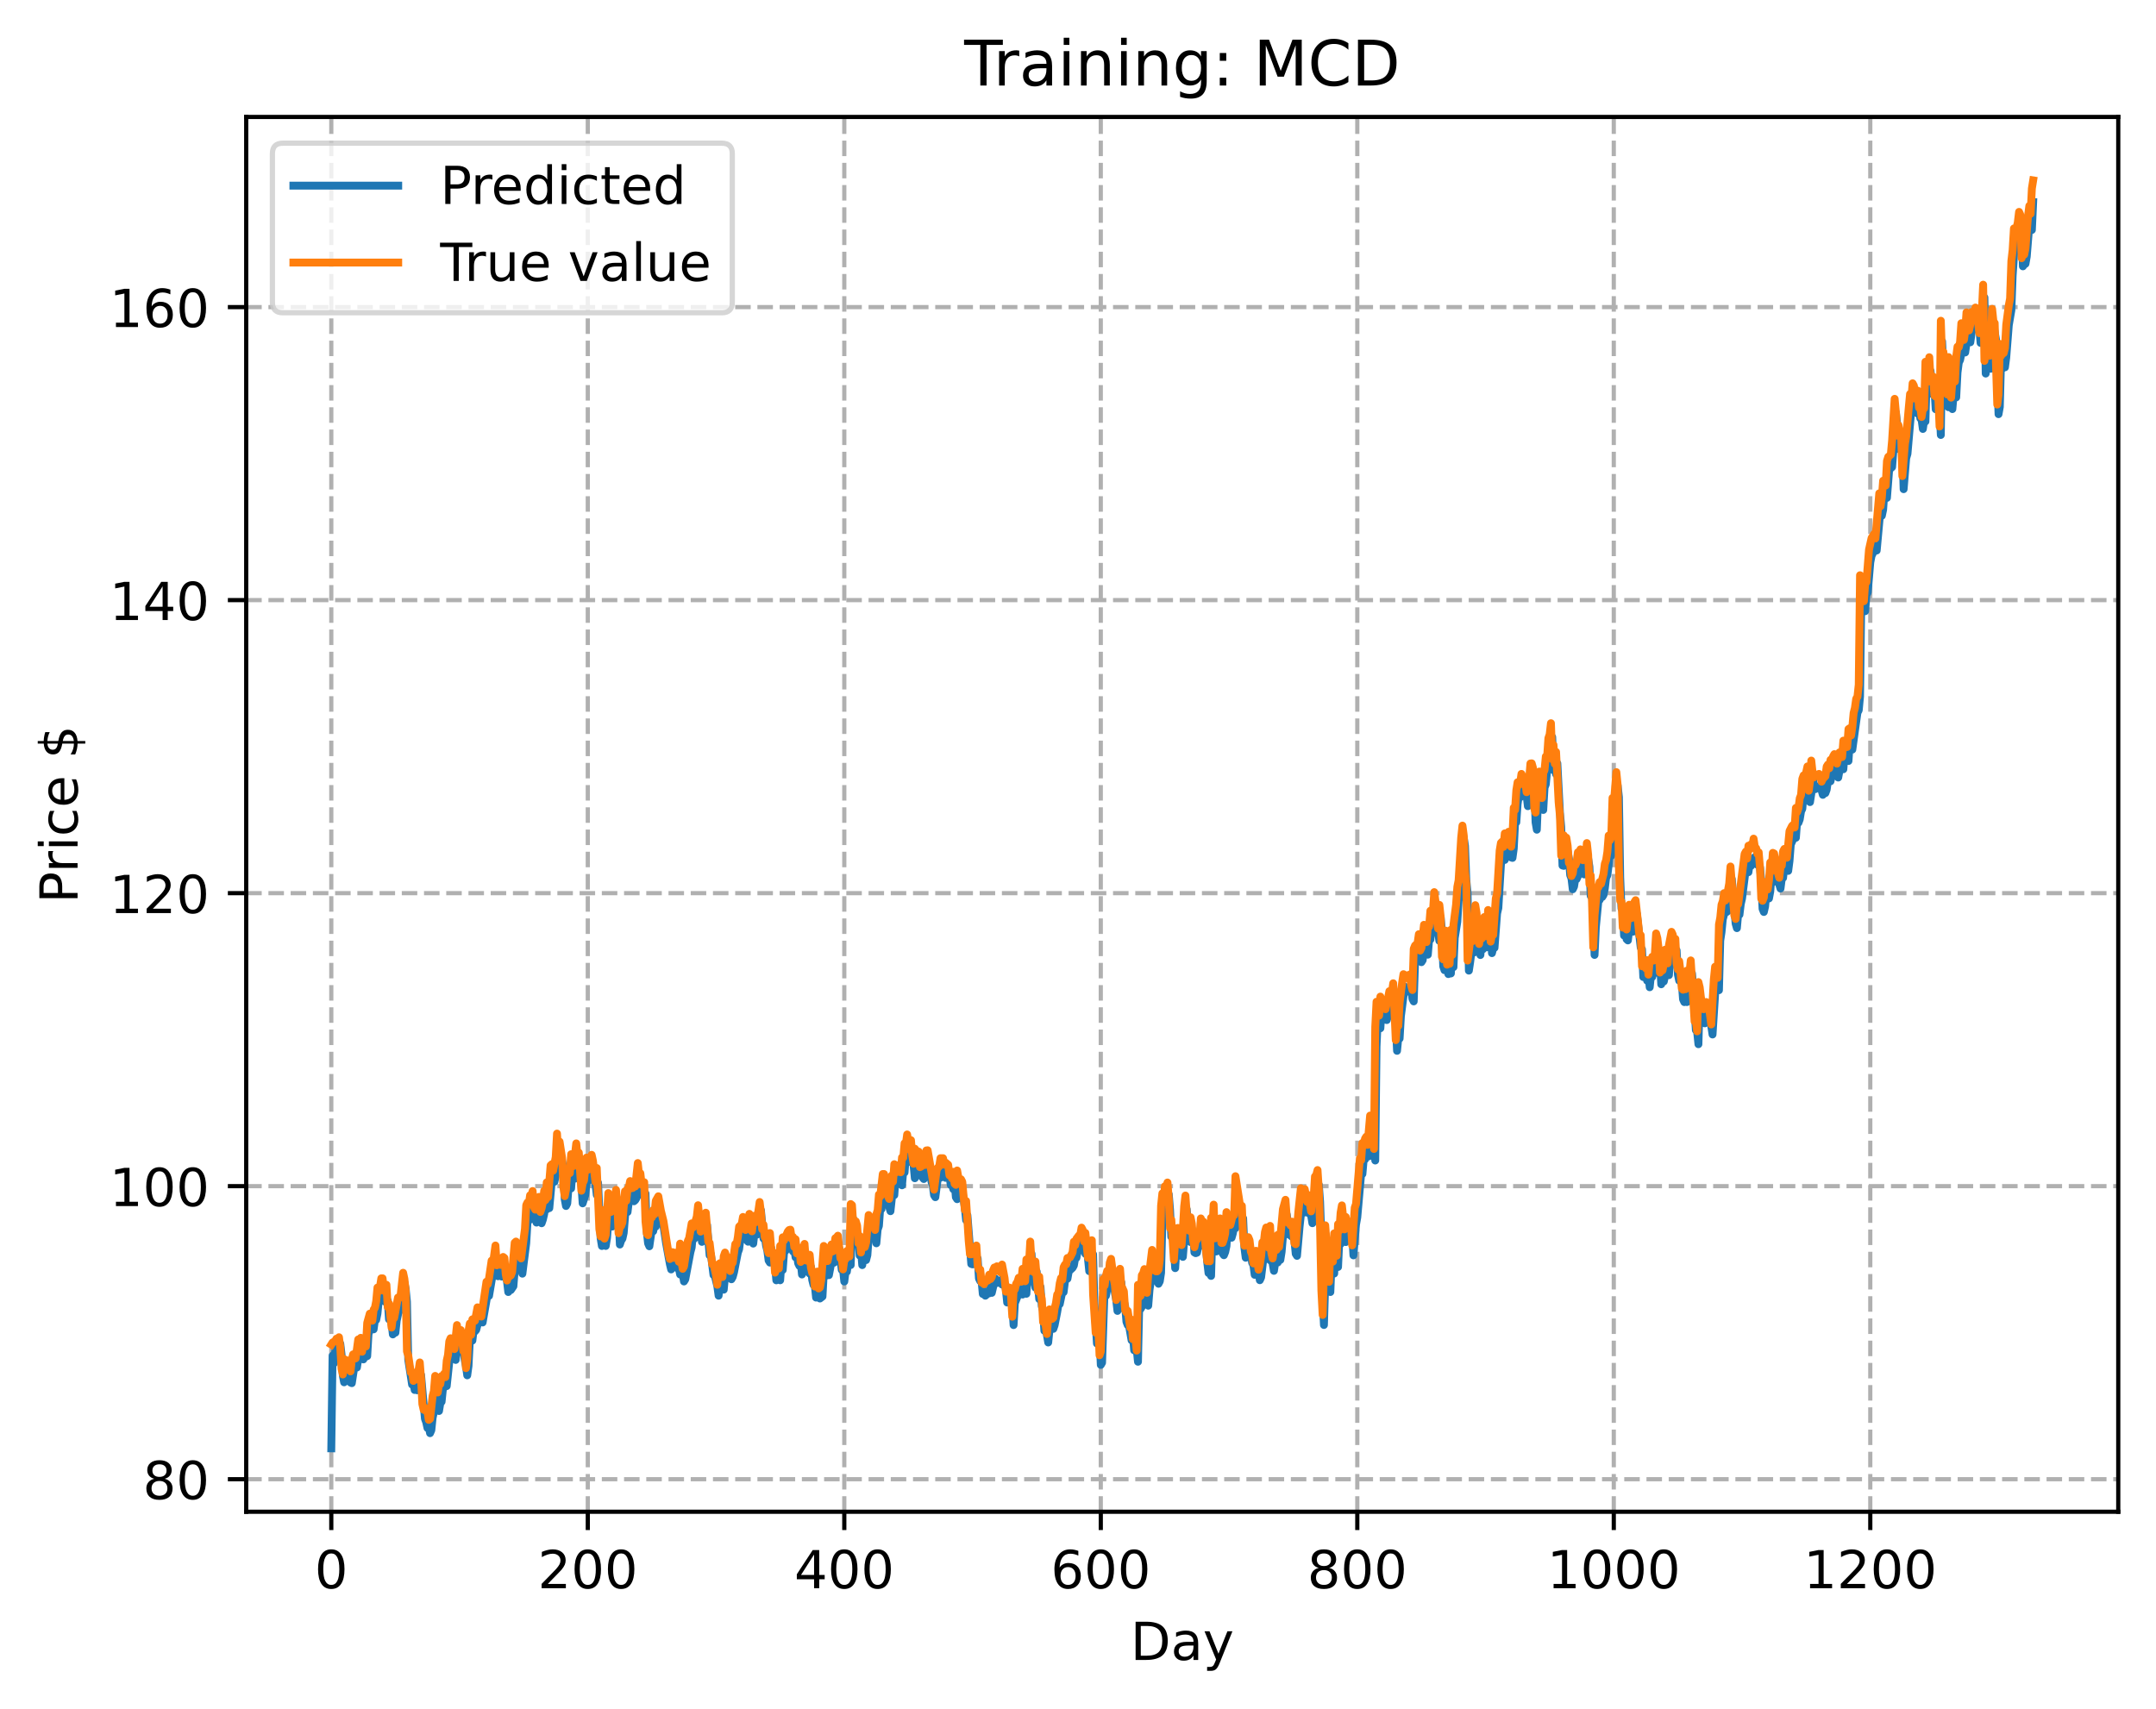 <?xml version="1.0" encoding="utf-8" standalone="no"?>
<!DOCTYPE svg PUBLIC "-//W3C//DTD SVG 1.1//EN"
  "http://www.w3.org/Graphics/SVG/1.1/DTD/svg11.dtd">
<!-- Created with matplotlib (https://matplotlib.org/) -->
<svg height="325.986pt" version="1.1" viewBox="0 0 411.286 325.986" width="411.286pt" xmlns="http://www.w3.org/2000/svg" xmlns:xlink="http://www.w3.org/1999/xlink">
 <defs>
  <style type="text/css">
*{stroke-linecap:butt;stroke-linejoin:round;}
  </style>
 </defs>
 <g id="figure_1">
  <g id="patch_1">
   <path d="M 0 325.986 
L 411.286 325.986 
L 411.286 0 
L 0 0 
z
" style="fill:#ffffff;"/>
  </g>
  <g id="axes_1">
   <g id="patch_2">
    <path d="M 46.966 288.43 
L 404.086 288.43 
L 404.086 22.318 
L 46.966 22.318 
z
" style="fill:#ffffff;"/>
   </g>
   <g id="matplotlib.axis_1">
    <g id="xtick_1">
     <g id="line2d_1">
      <path clip-path="url(#p7e86bc78c5)" d="M 63.198 288.43 
L 63.198 22.318 
" style="fill:none;stroke:#b0b0b0;stroke-dasharray:2.96,1.28;stroke-dashoffset:0;stroke-width:0.8;"/>
     </g>
     <g id="line2d_2">
      <defs>
       <path d="M 0 0 
L 0 3.5 
" id="m2a8653e053" style="stroke:#000000;stroke-width:0.8;"/>
      </defs>
      <g>
       <use style="stroke:#000000;stroke-width:0.8;" x="63.198" xlink:href="#m2a8653e053" y="288.43"/>
      </g>
     </g>
     <g id="text_1">
      <!-- 0 -->
      <defs>
       <path d="M 31.781 66.406 
Q 24.172 66.406 20.328 58.906 
Q 16.5 51.422 16.5 36.375 
Q 16.5 21.391 20.328 13.891 
Q 24.172 6.391 31.781 6.391 
Q 39.453 6.391 43.281 13.891 
Q 47.125 21.391 47.125 36.375 
Q 47.125 51.422 43.281 58.906 
Q 39.453 66.406 31.781 66.406 
z
M 31.781 74.219 
Q 44.047 74.219 50.516 64.516 
Q 56.984 54.828 56.984 36.375 
Q 56.984 17.969 50.516 8.266 
Q 44.047 -1.422 31.781 -1.422 
Q 19.531 -1.422 13.062 8.266 
Q 6.594 17.969 6.594 36.375 
Q 6.594 54.828 13.062 64.516 
Q 19.531 74.219 31.781 74.219 
z
" id="DejaVuSans-48"/>
      </defs>
      <g transform="translate(60.017 303.029)scale(0.1 -0.1)">
       <use xlink:href="#DejaVuSans-48"/>
      </g>
     </g>
    </g>
    <g id="xtick_2">
     <g id="line2d_3">
      <path clip-path="url(#p7e86bc78c5)" d="M 112.129 288.43 
L 112.129 22.318 
" style="fill:none;stroke:#b0b0b0;stroke-dasharray:2.96,1.28;stroke-dashoffset:0;stroke-width:0.8;"/>
     </g>
     <g id="line2d_4">
      <g>
       <use style="stroke:#000000;stroke-width:0.8;" x="112.129" xlink:href="#m2a8653e053" y="288.43"/>
      </g>
     </g>
     <g id="text_2">
      <!-- 200 -->
      <defs>
       <path d="M 19.188 8.297 
L 53.609 8.297 
L 53.609 0 
L 7.328 0 
L 7.328 8.297 
Q 12.938 14.109 22.625 23.891 
Q 32.328 33.688 34.812 36.531 
Q 39.547 41.844 41.422 45.531 
Q 43.312 49.219 43.312 52.781 
Q 43.312 58.594 39.234 62.25 
Q 35.156 65.922 28.609 65.922 
Q 23.969 65.922 18.812 64.312 
Q 13.672 62.703 7.812 59.422 
L 7.812 69.391 
Q 13.766 71.781 18.938 73 
Q 24.125 74.219 28.422 74.219 
Q 39.75 74.219 46.484 68.547 
Q 53.219 62.891 53.219 53.422 
Q 53.219 48.922 51.531 44.891 
Q 49.859 40.875 45.406 35.406 
Q 44.188 33.984 37.641 27.219 
Q 31.109 20.453 19.188 8.297 
z
" id="DejaVuSans-50"/>
      </defs>
      <g transform="translate(102.585 303.029)scale(0.1 -0.1)">
       <use xlink:href="#DejaVuSans-50"/>
       <use x="63.623" xlink:href="#DejaVuSans-48"/>
       <use x="127.246" xlink:href="#DejaVuSans-48"/>
      </g>
     </g>
    </g>
    <g id="xtick_3">
     <g id="line2d_5">
      <path clip-path="url(#p7e86bc78c5)" d="M 161.06 288.43 
L 161.06 22.318 
" style="fill:none;stroke:#b0b0b0;stroke-dasharray:2.96,1.28;stroke-dashoffset:0;stroke-width:0.8;"/>
     </g>
     <g id="line2d_6">
      <g>
       <use style="stroke:#000000;stroke-width:0.8;" x="161.06" xlink:href="#m2a8653e053" y="288.43"/>
      </g>
     </g>
     <g id="text_3">
      <!-- 400 -->
      <defs>
       <path d="M 37.797 64.312 
L 12.891 25.391 
L 37.797 25.391 
z
M 35.203 72.906 
L 47.609 72.906 
L 47.609 25.391 
L 58.016 25.391 
L 58.016 17.188 
L 47.609 17.188 
L 47.609 0 
L 37.797 0 
L 37.797 17.188 
L 4.891 17.188 
L 4.891 26.703 
z
" id="DejaVuSans-52"/>
      </defs>
      <g transform="translate(151.516 303.029)scale(0.1 -0.1)">
       <use xlink:href="#DejaVuSans-52"/>
       <use x="63.623" xlink:href="#DejaVuSans-48"/>
       <use x="127.246" xlink:href="#DejaVuSans-48"/>
      </g>
     </g>
    </g>
    <g id="xtick_4">
     <g id="line2d_7">
      <path clip-path="url(#p7e86bc78c5)" d="M 209.99 288.43 
L 209.99 22.318 
" style="fill:none;stroke:#b0b0b0;stroke-dasharray:2.96,1.28;stroke-dashoffset:0;stroke-width:0.8;"/>
     </g>
     <g id="line2d_8">
      <g>
       <use style="stroke:#000000;stroke-width:0.8;" x="209.99" xlink:href="#m2a8653e053" y="288.43"/>
      </g>
     </g>
     <g id="text_4">
      <!-- 600 -->
      <defs>
       <path d="M 33.016 40.375 
Q 26.375 40.375 22.484 35.828 
Q 18.609 31.297 18.609 23.391 
Q 18.609 15.531 22.484 10.953 
Q 26.375 6.391 33.016 6.391 
Q 39.656 6.391 43.531 10.953 
Q 47.406 15.531 47.406 23.391 
Q 47.406 31.297 43.531 35.828 
Q 39.656 40.375 33.016 40.375 
z
M 52.594 71.297 
L 52.594 62.312 
Q 48.875 64.062 45.094 64.984 
Q 41.312 65.922 37.594 65.922 
Q 27.828 65.922 22.672 59.328 
Q 17.531 52.734 16.797 39.406 
Q 19.672 43.656 24.016 45.922 
Q 28.375 48.188 33.594 48.188 
Q 44.578 48.188 50.953 41.516 
Q 57.328 34.859 57.328 23.391 
Q 57.328 12.156 50.688 5.359 
Q 44.047 -1.422 33.016 -1.422 
Q 20.359 -1.422 13.672 8.266 
Q 6.984 17.969 6.984 36.375 
Q 6.984 53.656 15.188 63.938 
Q 23.391 74.219 37.203 74.219 
Q 40.922 74.219 44.703 73.484 
Q 48.484 72.75 52.594 71.297 
z
" id="DejaVuSans-54"/>
      </defs>
      <g transform="translate(200.446 303.029)scale(0.1 -0.1)">
       <use xlink:href="#DejaVuSans-54"/>
       <use x="63.623" xlink:href="#DejaVuSans-48"/>
       <use x="127.246" xlink:href="#DejaVuSans-48"/>
      </g>
     </g>
    </g>
    <g id="xtick_5">
     <g id="line2d_9">
      <path clip-path="url(#p7e86bc78c5)" d="M 258.921 288.43 
L 258.921 22.318 
" style="fill:none;stroke:#b0b0b0;stroke-dasharray:2.96,1.28;stroke-dashoffset:0;stroke-width:0.8;"/>
     </g>
     <g id="line2d_10">
      <g>
       <use style="stroke:#000000;stroke-width:0.8;" x="258.921" xlink:href="#m2a8653e053" y="288.43"/>
      </g>
     </g>
     <g id="text_5">
      <!-- 800 -->
      <defs>
       <path d="M 31.781 34.625 
Q 24.75 34.625 20.719 30.859 
Q 16.703 27.094 16.703 20.516 
Q 16.703 13.922 20.719 10.156 
Q 24.75 6.391 31.781 6.391 
Q 38.812 6.391 42.859 10.172 
Q 46.922 13.969 46.922 20.516 
Q 46.922 27.094 42.891 30.859 
Q 38.875 34.625 31.781 34.625 
z
M 21.922 38.812 
Q 15.578 40.375 12.031 44.719 
Q 8.5 49.078 8.5 55.328 
Q 8.5 64.062 14.719 69.141 
Q 20.953 74.219 31.781 74.219 
Q 42.672 74.219 48.875 69.141 
Q 55.078 64.062 55.078 55.328 
Q 55.078 49.078 51.531 44.719 
Q 48 40.375 41.703 38.812 
Q 48.828 37.156 52.797 32.312 
Q 56.781 27.484 56.781 20.516 
Q 56.781 9.906 50.312 4.234 
Q 43.844 -1.422 31.781 -1.422 
Q 19.734 -1.422 13.25 4.234 
Q 6.781 9.906 6.781 20.516 
Q 6.781 27.484 10.781 32.312 
Q 14.797 37.156 21.922 38.812 
z
M 18.312 54.391 
Q 18.312 48.734 21.844 45.562 
Q 25.391 42.391 31.781 42.391 
Q 38.141 42.391 41.719 45.562 
Q 45.312 48.734 45.312 54.391 
Q 45.312 60.062 41.719 63.234 
Q 38.141 66.406 31.781 66.406 
Q 25.391 66.406 21.844 63.234 
Q 18.312 60.062 18.312 54.391 
z
" id="DejaVuSans-56"/>
      </defs>
      <g transform="translate(249.377 303.029)scale(0.1 -0.1)">
       <use xlink:href="#DejaVuSans-56"/>
       <use x="63.623" xlink:href="#DejaVuSans-48"/>
       <use x="127.246" xlink:href="#DejaVuSans-48"/>
      </g>
     </g>
    </g>
    <g id="xtick_6">
     <g id="line2d_11">
      <path clip-path="url(#p7e86bc78c5)" d="M 307.851 288.43 
L 307.851 22.318 
" style="fill:none;stroke:#b0b0b0;stroke-dasharray:2.96,1.28;stroke-dashoffset:0;stroke-width:0.8;"/>
     </g>
     <g id="line2d_12">
      <g>
       <use style="stroke:#000000;stroke-width:0.8;" x="307.851" xlink:href="#m2a8653e053" y="288.43"/>
      </g>
     </g>
     <g id="text_6">
      <!-- 1000 -->
      <defs>
       <path d="M 12.406 8.297 
L 28.516 8.297 
L 28.516 63.922 
L 10.984 60.406 
L 10.984 69.391 
L 28.422 72.906 
L 38.281 72.906 
L 38.281 8.297 
L 54.391 8.297 
L 54.391 0 
L 12.406 0 
z
" id="DejaVuSans-49"/>
      </defs>
      <g transform="translate(295.126 303.029)scale(0.1 -0.1)">
       <use xlink:href="#DejaVuSans-49"/>
       <use x="63.623" xlink:href="#DejaVuSans-48"/>
       <use x="127.246" xlink:href="#DejaVuSans-48"/>
       <use x="190.869" xlink:href="#DejaVuSans-48"/>
      </g>
     </g>
    </g>
    <g id="xtick_7">
     <g id="line2d_13">
      <path clip-path="url(#p7e86bc78c5)" d="M 356.782 288.43 
L 356.782 22.318 
" style="fill:none;stroke:#b0b0b0;stroke-dasharray:2.96,1.28;stroke-dashoffset:0;stroke-width:0.8;"/>
     </g>
     <g id="line2d_14">
      <g>
       <use style="stroke:#000000;stroke-width:0.8;" x="356.782" xlink:href="#m2a8653e053" y="288.43"/>
      </g>
     </g>
     <g id="text_7">
      <!-- 1200 -->
      <g transform="translate(344.057 303.029)scale(0.1 -0.1)">
       <use xlink:href="#DejaVuSans-49"/>
       <use x="63.623" xlink:href="#DejaVuSans-50"/>
       <use x="127.246" xlink:href="#DejaVuSans-48"/>
       <use x="190.869" xlink:href="#DejaVuSans-48"/>
      </g>
     </g>
    </g>
    <g id="text_8">
     <!-- Day -->
     <defs>
      <path d="M 19.672 64.797 
L 19.672 8.109 
L 31.594 8.109 
Q 46.688 8.109 53.688 14.938 
Q 60.688 21.781 60.688 36.531 
Q 60.688 51.172 53.688 57.984 
Q 46.688 64.797 31.594 64.797 
z
M 9.812 72.906 
L 30.078 72.906 
Q 51.266 72.906 61.172 64.094 
Q 71.094 55.281 71.094 36.531 
Q 71.094 17.672 61.125 8.828 
Q 51.172 0 30.078 0 
L 9.812 0 
z
" id="DejaVuSans-68"/>
      <path d="M 34.281 27.484 
Q 23.391 27.484 19.188 25 
Q 14.984 22.516 14.984 16.5 
Q 14.984 11.719 18.141 8.906 
Q 21.297 6.109 26.703 6.109 
Q 34.188 6.109 38.703 11.406 
Q 43.219 16.703 43.219 25.484 
L 43.219 27.484 
z
M 52.203 31.203 
L 52.203 0 
L 43.219 0 
L 43.219 8.297 
Q 40.141 3.328 35.547 0.953 
Q 30.953 -1.422 24.312 -1.422 
Q 15.922 -1.422 10.953 3.297 
Q 6 8.016 6 15.922 
Q 6 25.141 12.172 29.828 
Q 18.359 34.516 30.609 34.516 
L 43.219 34.516 
L 43.219 35.406 
Q 43.219 41.609 39.141 45 
Q 35.062 48.391 27.688 48.391 
Q 23 48.391 18.547 47.266 
Q 14.109 46.141 10.016 43.891 
L 10.016 52.203 
Q 14.938 54.109 19.578 55.047 
Q 24.219 56 28.609 56 
Q 40.484 56 46.344 49.844 
Q 52.203 43.703 52.203 31.203 
z
" id="DejaVuSans-97"/>
      <path d="M 32.172 -5.078 
Q 28.375 -14.844 24.75 -17.812 
Q 21.141 -20.797 15.094 -20.797 
L 7.906 -20.797 
L 7.906 -13.281 
L 13.188 -13.281 
Q 16.891 -13.281 18.938 -11.516 
Q 21 -9.766 23.484 -3.219 
L 25.094 0.875 
L 2.984 54.688 
L 12.5 54.688 
L 29.594 11.922 
L 46.688 54.688 
L 56.203 54.688 
z
" id="DejaVuSans-121"/>
     </defs>
     <g transform="translate(215.652 316.707)scale(0.1 -0.1)">
      <use xlink:href="#DejaVuSans-68"/>
      <use x="77.002" xlink:href="#DejaVuSans-97"/>
      <use x="138.281" xlink:href="#DejaVuSans-121"/>
     </g>
    </g>
   </g>
   <g id="matplotlib.axis_2">
    <g id="ytick_1">
     <g id="line2d_15">
      <path clip-path="url(#p7e86bc78c5)" d="M 46.966 282.222 
L 404.086 282.222 
" style="fill:none;stroke:#b0b0b0;stroke-dasharray:2.96,1.28;stroke-dashoffset:0;stroke-width:0.8;"/>
     </g>
     <g id="line2d_16">
      <defs>
       <path d="M 0 0 
L -3.5 0 
" id="mb1bdebf700" style="stroke:#000000;stroke-width:0.8;"/>
      </defs>
      <g>
       <use style="stroke:#000000;stroke-width:0.8;" x="46.966" xlink:href="#mb1bdebf700" y="282.222"/>
      </g>
     </g>
     <g id="text_9">
      <!-- 80 -->
      <g transform="translate(27.241 286.022)scale(0.1 -0.1)">
       <use xlink:href="#DejaVuSans-56"/>
       <use x="63.623" xlink:href="#DejaVuSans-48"/>
      </g>
     </g>
    </g>
    <g id="ytick_2">
     <g id="line2d_17">
      <path clip-path="url(#p7e86bc78c5)" d="M 46.966 226.315 
L 404.086 226.315 
" style="fill:none;stroke:#b0b0b0;stroke-dasharray:2.96,1.28;stroke-dashoffset:0;stroke-width:0.8;"/>
     </g>
     <g id="line2d_18">
      <g>
       <use style="stroke:#000000;stroke-width:0.8;" x="46.966" xlink:href="#mb1bdebf700" y="226.315"/>
      </g>
     </g>
     <g id="text_10">
      <!-- 100 -->
      <g transform="translate(20.878 230.114)scale(0.1 -0.1)">
       <use xlink:href="#DejaVuSans-49"/>
       <use x="63.623" xlink:href="#DejaVuSans-48"/>
       <use x="127.246" xlink:href="#DejaVuSans-48"/>
      </g>
     </g>
    </g>
    <g id="ytick_3">
     <g id="line2d_19">
      <path clip-path="url(#p7e86bc78c5)" d="M 46.966 170.408 
L 404.086 170.408 
" style="fill:none;stroke:#b0b0b0;stroke-dasharray:2.96,1.28;stroke-dashoffset:0;stroke-width:0.8;"/>
     </g>
     <g id="line2d_20">
      <g>
       <use style="stroke:#000000;stroke-width:0.8;" x="46.966" xlink:href="#mb1bdebf700" y="170.408"/>
      </g>
     </g>
     <g id="text_11">
      <!-- 120 -->
      <g transform="translate(20.878 174.207)scale(0.1 -0.1)">
       <use xlink:href="#DejaVuSans-49"/>
       <use x="63.623" xlink:href="#DejaVuSans-50"/>
       <use x="127.246" xlink:href="#DejaVuSans-48"/>
      </g>
     </g>
    </g>
    <g id="ytick_4">
     <g id="line2d_21">
      <path clip-path="url(#p7e86bc78c5)" d="M 46.966 114.501 
L 404.086 114.501 
" style="fill:none;stroke:#b0b0b0;stroke-dasharray:2.96,1.28;stroke-dashoffset:0;stroke-width:0.8;"/>
     </g>
     <g id="line2d_22">
      <g>
       <use style="stroke:#000000;stroke-width:0.8;" x="46.966" xlink:href="#mb1bdebf700" y="114.501"/>
      </g>
     </g>
     <g id="text_12">
      <!-- 140 -->
      <g transform="translate(20.878 118.3)scale(0.1 -0.1)">
       <use xlink:href="#DejaVuSans-49"/>
       <use x="63.623" xlink:href="#DejaVuSans-52"/>
       <use x="127.246" xlink:href="#DejaVuSans-48"/>
      </g>
     </g>
    </g>
    <g id="ytick_5">
     <g id="line2d_23">
      <path clip-path="url(#p7e86bc78c5)" d="M 46.966 58.594 
L 404.086 58.594 
" style="fill:none;stroke:#b0b0b0;stroke-dasharray:2.96,1.28;stroke-dashoffset:0;stroke-width:0.8;"/>
     </g>
     <g id="line2d_24">
      <g>
       <use style="stroke:#000000;stroke-width:0.8;" x="46.966" xlink:href="#mb1bdebf700" y="58.594"/>
      </g>
     </g>
     <g id="text_13">
      <!-- 160 -->
      <g transform="translate(20.878 62.393)scale(0.1 -0.1)">
       <use xlink:href="#DejaVuSans-49"/>
       <use x="63.623" xlink:href="#DejaVuSans-54"/>
       <use x="127.246" xlink:href="#DejaVuSans-48"/>
      </g>
     </g>
    </g>
    <g id="text_14">
     <!-- Price $ -->
     <defs>
      <path d="M 19.672 64.797 
L 19.672 37.406 
L 32.078 37.406 
Q 38.969 37.406 42.719 40.969 
Q 46.484 44.531 46.484 51.125 
Q 46.484 57.672 42.719 61.234 
Q 38.969 64.797 32.078 64.797 
z
M 9.812 72.906 
L 32.078 72.906 
Q 44.344 72.906 50.609 67.359 
Q 56.891 61.812 56.891 51.125 
Q 56.891 40.328 50.609 34.812 
Q 44.344 29.297 32.078 29.297 
L 19.672 29.297 
L 19.672 0 
L 9.812 0 
z
" id="DejaVuSans-80"/>
      <path d="M 41.109 46.297 
Q 39.594 47.172 37.812 47.578 
Q 36.031 48 33.891 48 
Q 26.266 48 22.188 43.047 
Q 18.109 38.094 18.109 28.812 
L 18.109 0 
L 9.078 0 
L 9.078 54.688 
L 18.109 54.688 
L 18.109 46.188 
Q 20.953 51.172 25.484 53.578 
Q 30.031 56 36.531 56 
Q 37.453 56 38.578 55.875 
Q 39.703 55.766 41.062 55.516 
z
" id="DejaVuSans-114"/>
      <path d="M 9.422 54.688 
L 18.406 54.688 
L 18.406 0 
L 9.422 0 
z
M 9.422 75.984 
L 18.406 75.984 
L 18.406 64.594 
L 9.422 64.594 
z
" id="DejaVuSans-105"/>
      <path d="M 48.781 52.594 
L 48.781 44.188 
Q 44.969 46.297 41.141 47.344 
Q 37.312 48.391 33.406 48.391 
Q 24.656 48.391 19.812 42.844 
Q 14.984 37.312 14.984 27.297 
Q 14.984 17.281 19.812 11.734 
Q 24.656 6.203 33.406 6.203 
Q 37.312 6.203 41.141 7.25 
Q 44.969 8.297 48.781 10.406 
L 48.781 2.094 
Q 45.016 0.344 40.984 -0.531 
Q 36.969 -1.422 32.422 -1.422 
Q 20.062 -1.422 12.781 6.344 
Q 5.516 14.109 5.516 27.297 
Q 5.516 40.672 12.859 48.328 
Q 20.219 56 33.016 56 
Q 37.156 56 41.109 55.141 
Q 45.062 54.297 48.781 52.594 
z
" id="DejaVuSans-99"/>
      <path d="M 56.203 29.594 
L 56.203 25.203 
L 14.891 25.203 
Q 15.484 15.922 20.484 11.062 
Q 25.484 6.203 34.422 6.203 
Q 39.594 6.203 44.453 7.469 
Q 49.312 8.734 54.109 11.281 
L 54.109 2.781 
Q 49.266 0.734 44.188 -0.344 
Q 39.109 -1.422 33.891 -1.422 
Q 20.797 -1.422 13.156 6.188 
Q 5.516 13.812 5.516 26.812 
Q 5.516 40.234 12.766 48.109 
Q 20.016 56 32.328 56 
Q 43.359 56 49.781 48.891 
Q 56.203 41.797 56.203 29.594 
z
M 47.219 32.234 
Q 47.125 39.594 43.094 43.984 
Q 39.062 48.391 32.422 48.391 
Q 24.906 48.391 20.391 44.141 
Q 15.875 39.891 15.188 32.172 
z
" id="DejaVuSans-101"/>
      <path id="DejaVuSans-32"/>
      <path d="M 33.797 -14.703 
L 28.906 -14.703 
L 28.859 0 
Q 23.734 0.094 18.609 1.188 
Q 13.484 2.297 8.297 4.5 
L 8.297 13.281 
Q 13.281 10.156 18.375 8.562 
Q 23.484 6.984 28.906 6.938 
L 28.906 29.203 
Q 18.109 30.953 13.203 35.156 
Q 8.297 39.359 8.297 46.688 
Q 8.297 54.641 13.625 59.219 
Q 18.953 63.812 28.906 64.5 
L 28.906 75.984 
L 33.797 75.984 
L 33.797 64.656 
Q 38.328 64.453 42.578 63.688 
Q 46.828 62.938 50.875 61.625 
L 50.875 53.078 
Q 46.828 55.125 42.547 56.25 
Q 38.281 57.375 33.797 57.562 
L 33.797 36.719 
Q 44.875 35.016 50.094 30.609 
Q 55.328 26.219 55.328 18.609 
Q 55.328 10.359 49.781 5.594 
Q 44.234 0.828 33.797 0.094 
z
M 28.906 37.594 
L 28.906 57.625 
Q 23.25 56.984 20.266 54.391 
Q 17.281 51.812 17.281 47.516 
Q 17.281 43.312 20.031 40.969 
Q 22.797 38.625 28.906 37.594 
z
M 33.797 28.219 
L 33.797 7.078 
Q 39.984 7.906 43.141 10.594 
Q 46.297 13.281 46.297 17.672 
Q 46.297 21.969 43.281 24.5 
Q 40.281 27.047 33.797 28.219 
z
" id="DejaVuSans-36"/>
     </defs>
     <g transform="translate(14.798 172.342)rotate(-90)scale(0.1 -0.1)">
      <use xlink:href="#DejaVuSans-80"/>
      <use x="58.553" xlink:href="#DejaVuSans-114"/>
      <use x="99.666" xlink:href="#DejaVuSans-105"/>
      <use x="127.449" xlink:href="#DejaVuSans-99"/>
      <use x="182.43" xlink:href="#DejaVuSans-101"/>
      <use x="243.953" xlink:href="#DejaVuSans-32"/>
      <use x="275.74" xlink:href="#DejaVuSans-36"/>
     </g>
    </g>
   </g>
   <g id="line2d_25">
    <path clip-path="url(#p7e86bc78c5)" d="M 63.198 276.334 
L 63.443 258.649 
L 63.688 260.127 
L 63.932 257.887 
L 64.422 256.204 
L 64.666 256.191 
L 64.911 256.366 
L 65.156 258.433 
L 65.4 262.457 
L 65.645 263.734 
L 65.89 261.11 
L 66.379 261.838 
L 66.623 262.207 
L 66.868 263.782 
L 67.113 263.897 
L 67.602 260.725 
L 67.847 260.353 
L 68.091 260.914 
L 68.336 259.242 
L 68.581 258.623 
L 68.825 258.786 
L 69.07 256.964 
L 69.315 259.366 
L 69.559 257.667 
L 69.804 258.847 
L 70.049 258.742 
L 70.293 254.56 
L 70.538 253.734 
L 70.783 252.366 
L 71.272 253.634 
L 71.517 251.868 
L 71.761 251.833 
L 72.006 250.635 
L 72.251 248.108 
L 72.495 248.188 
L 72.74 247.592 
L 72.984 246.386 
L 73.229 246.268 
L 73.474 248.365 
L 73.718 248.087 
L 73.963 248.166 
L 74.208 251.714 
L 74.452 250.295 
L 74.942 254.599 
L 75.186 253.382 
L 75.431 254.267 
L 75.676 251.972 
L 76.165 249.654 
L 76.41 249.45 
L 76.654 249.903 
L 77.144 244.715 
L 77.388 245.919 
L 77.633 248.366 
L 77.878 259.435 
L 78.611 264.169 
L 78.856 263.624 
L 79.101 265.201 
L 79.345 265.079 
L 79.59 265.259 
L 79.835 264.747 
L 80.324 262.33 
L 81.058 270.676 
L 81.303 271.348 
L 81.547 272.464 
L 81.792 272.175 
L 82.037 273.441 
L 82.281 272.879 
L 82.526 270.531 
L 83.015 268.255 
L 83.26 265.501 
L 83.749 269.212 
L 83.994 267.714 
L 84.239 267.447 
L 84.483 265.07 
L 84.728 264.696 
L 84.972 263.185 
L 85.217 264.458 
L 85.951 257.476 
L 86.196 257.867 
L 86.44 258.684 
L 86.685 258.685 
L 86.93 259.468 
L 87.174 256.286 
L 87.419 255.328 
L 87.664 256.76 
L 87.908 256.828 
L 88.153 256.271 
L 88.642 259.411 
L 88.887 260.626 
L 89.132 262.406 
L 89.376 260.619 
L 89.621 255.716 
L 89.866 254.18 
L 90.11 255.781 
L 90.355 253.718 
L 90.599 254.017 
L 90.844 253.726 
L 91.089 252.795 
L 91.333 251.394 
L 91.578 251.639 
L 91.823 251.626 
L 92.067 252.322 
L 92.801 248.121 
L 93.046 246.668 
L 93.291 247.246 
L 94.025 242.909 
L 94.269 243.24 
L 94.759 240.083 
L 95.003 243.498 
L 95.248 242.897 
L 95.493 242.773 
L 95.737 243.572 
L 96.227 242.042 
L 96.471 242.376 
L 96.96 246.513 
L 97.205 246.144 
L 97.45 246.13 
L 97.939 245.414 
L 98.428 239.475 
L 98.673 239.5 
L 98.918 240.863 
L 99.162 239.71 
L 99.652 243.011 
L 100.386 237.192 
L 100.63 233.06 
L 100.875 231.869 
L 101.12 232.704 
L 101.364 230.254 
L 101.609 230.775 
L 101.854 229.469 
L 102.098 232.204 
L 102.343 233.263 
L 102.587 231.996 
L 102.832 232.059 
L 103.077 230.014 
L 103.321 233.388 
L 103.566 232.679 
L 103.811 231.615 
L 104.055 229.262 
L 104.3 230.737 
L 104.545 227.745 
L 104.789 230.507 
L 105.279 225.069 
L 105.523 224.629 
L 105.768 225.48 
L 106.257 223.132 
L 106.502 219.223 
L 106.747 222.296 
L 106.991 220.214 
L 107.481 222.892 
L 107.725 228.795 
L 107.97 230.097 
L 108.215 229.605 
L 108.459 226.417 
L 108.704 226.725 
L 108.948 226.748 
L 109.193 223.355 
L 109.438 223.057 
L 109.682 224.883 
L 109.927 223.546 
L 110.172 220.868 
L 110.416 223.321 
L 110.661 222.341 
L 111.15 229.591 
L 111.64 228.035 
L 112.129 223.553 
L 112.374 225.224 
L 112.618 225.022 
L 112.863 224.6 
L 113.108 222.881 
L 113.352 223.792 
L 113.842 227.988 
L 114.086 225.673 
L 114.575 236.227 
L 114.82 237.73 
L 115.309 233.422 
L 115.554 237.72 
L 115.799 236.19 
L 116.288 229.946 
L 116.533 233.159 
L 116.777 234.028 
L 117.022 232.22 
L 117.267 233.181 
L 117.511 232.549 
L 117.756 229.934 
L 118.001 231.974 
L 118.245 237.45 
L 118.49 236.699 
L 118.735 236.339 
L 118.979 235.225 
L 119.469 229.262 
L 119.713 231.252 
L 119.958 229.243 
L 120.203 229.012 
L 120.447 227.56 
L 120.692 228.687 
L 120.936 229.197 
L 121.181 228.981 
L 121.426 228.569 
L 121.915 224.835 
L 122.16 226.351 
L 122.404 226.031 
L 122.649 228.061 
L 122.894 228.157 
L 123.138 227.705 
L 123.383 234.952 
L 123.628 237.23 
L 123.872 237.784 
L 124.362 234.418 
L 124.606 234.918 
L 124.851 233.478 
L 125.096 234.03 
L 125.34 232.014 
L 125.83 230.741 
L 126.319 233.386 
L 126.563 233.864 
L 127.053 237.139 
L 127.787 241.186 
L 128.031 242.202 
L 128.521 240.671 
L 128.765 241.436 
L 129.01 241.345 
L 129.255 242 
L 129.499 241.98 
L 129.744 243.172 
L 129.989 239.89 
L 130.233 242.988 
L 130.478 244.497 
L 130.723 244.106 
L 131.701 238.919 
L 131.946 238.004 
L 132.191 235.356 
L 132.435 236.35 
L 132.68 236.087 
L 133.169 234.726 
L 133.414 232.368 
L 133.658 234.097 
L 133.903 236.94 
L 134.148 236.024 
L 134.392 234.646 
L 134.637 235.354 
L 134.882 233.716 
L 135.371 239.509 
L 135.616 239.331 
L 136.105 243.259 
L 136.35 243.39 
L 136.839 245.401 
L 137.084 247.211 
L 137.573 243.204 
L 137.818 243.493 
L 138.062 246.063 
L 138.551 240.948 
L 138.796 241.491 
L 139.041 243.708 
L 139.285 241.967 
L 139.53 244.078 
L 139.775 243.631 
L 140.019 242.737 
L 140.753 239.004 
L 140.998 238.326 
L 141.243 236.386 
L 141.487 236.26 
L 141.732 236.003 
L 141.977 234.634 
L 142.221 236.047 
L 142.466 236.633 
L 142.711 236.912 
L 143.2 233.878 
L 143.689 237.27 
L 143.934 235.117 
L 144.178 234.238 
L 144.423 235.548 
L 144.668 235.016 
L 144.912 233.476 
L 145.157 230.91 
L 145.646 236.309 
L 145.891 235.863 
L 146.136 237.661 
L 146.38 238.634 
L 146.625 240.499 
L 146.87 240.894 
L 147.114 238.117 
L 147.359 240.32 
L 147.604 240.726 
L 147.848 241.396 
L 148.093 244.278 
L 148.338 243.86 
L 148.582 241.444 
L 148.827 244.269 
L 149.072 240.769 
L 149.316 242.31 
L 149.561 239.031 
L 150.05 238.349 
L 150.295 237.594 
L 150.539 237.579 
L 150.784 237.369 
L 151.029 236.73 
L 151.273 238.767 
L 151.518 238.2 
L 151.763 239.892 
L 152.007 239.121 
L 152.252 241.015 
L 152.497 241.525 
L 152.741 240.688 
L 152.986 243.165 
L 153.475 241.626 
L 153.72 240.105 
L 153.965 242.518 
L 154.209 242.673 
L 154.454 242.995 
L 154.699 241.696 
L 154.943 244.205 
L 155.188 245.158 
L 155.433 245.211 
L 155.677 247.574 
L 155.922 246.025 
L 156.166 245.352 
L 156.411 247.75 
L 156.9 247.369 
L 157.145 242.855 
L 157.39 241.071 
L 157.634 243.382 
L 157.879 242.401 
L 158.124 243.293 
L 158.613 240.719 
L 158.858 239.848 
L 159.102 240.91 
L 159.347 240.666 
L 159.592 238.765 
L 159.836 238.547 
L 160.081 238.112 
L 160.57 242.281 
L 160.815 242.168 
L 161.06 244.506 
L 161.304 242.583 
L 161.549 242.637 
L 161.794 240.979 
L 162.038 240.825 
L 162.283 241.368 
L 162.527 232.46 
L 162.772 232.536 
L 163.017 235.886 
L 163.506 235.675 
L 163.751 236.402 
L 163.995 239.548 
L 164.24 238.383 
L 164.485 241.375 
L 164.729 239.461 
L 164.974 240.14 
L 165.219 240.414 
L 165.463 239.471 
L 165.708 236.154 
L 165.953 234.534 
L 166.197 234.456 
L 166.442 235.708 
L 166.687 235.545 
L 166.931 234.894 
L 167.176 237.214 
L 167.421 234.613 
L 167.665 233.89 
L 167.91 230.536 
L 168.154 230.69 
L 168.399 228.039 
L 168.644 226.73 
L 168.888 226.309 
L 169.622 230.249 
L 169.867 231.089 
L 170.356 226.54 
L 170.601 228.024 
L 170.846 224.58 
L 171.335 225.648 
L 171.58 223.49 
L 171.824 225.578 
L 172.069 226.147 
L 172.314 223.364 
L 172.558 223.706 
L 172.803 220.578 
L 173.048 221.327 
L 173.292 219.213 
L 173.782 221.734 
L 174.026 219.729 
L 174.515 224.803 
L 174.76 222.118 
L 175.005 222.533 
L 175.249 222.541 
L 175.494 221.532 
L 175.739 224.35 
L 176.228 224.948 
L 176.473 223.185 
L 176.717 223.881 
L 176.962 221.771 
L 177.207 221.74 
L 177.696 225.502 
L 177.941 226.198 
L 178.185 228.039 
L 178.43 228.416 
L 178.919 224.653 
L 179.164 224.524 
L 179.409 224.704 
L 179.653 223.24 
L 179.898 223.677 
L 180.142 223.626 
L 180.387 224.73 
L 180.632 224.012 
L 181.121 224.336 
L 181.366 226.089 
L 181.61 225.932 
L 181.855 226.889 
L 182.1 225.574 
L 182.344 228.422 
L 182.589 228.799 
L 182.834 226.299 
L 183.078 227.805 
L 183.323 227.79 
L 183.568 227.159 
L 184.057 230.459 
L 184.302 232.813 
L 184.546 231.869 
L 185.28 241.15 
L 185.525 241.236 
L 185.77 240.166 
L 186.014 240.646 
L 186.259 240.25 
L 186.503 240.11 
L 186.748 243.941 
L 186.993 244.433 
L 187.237 244.291 
L 187.482 246.892 
L 187.727 246.932 
L 187.971 247.214 
L 188.461 246.777 
L 188.705 246.759 
L 188.95 245.555 
L 189.195 246.671 
L 189.684 244.593 
L 189.929 243.981 
L 190.173 244.791 
L 190.418 244.379 
L 190.663 244.586 
L 190.907 244.382 
L 191.152 245.079 
L 191.397 243.626 
L 191.886 246.075 
L 192.13 248.515 
L 192.375 247.693 
L 192.62 247.46 
L 192.864 247.405 
L 193.109 249.103 
L 193.354 252.82 
L 193.598 248.646 
L 194.577 246.157 
L 195.066 246.995 
L 195.311 244.634 
L 195.8 246.847 
L 196.045 242.88 
L 196.29 244.462 
L 196.534 243.693 
L 196.779 239.223 
L 197.024 242.968 
L 197.513 245.669 
L 197.758 242.595 
L 198.247 247.859 
L 198.491 245.537 
L 198.736 249.235 
L 198.981 250.011 
L 199.225 253.898 
L 199.47 253.271 
L 199.959 256.139 
L 200.449 251.321 
L 200.693 253.216 
L 200.938 253.54 
L 201.183 252.833 
L 201.672 250.349 
L 201.917 248.877 
L 202.161 248.806 
L 202.651 246.452 
L 202.895 246.543 
L 203.14 244.617 
L 203.385 243.885 
L 203.629 243.977 
L 203.874 242.579 
L 204.608 241.891 
L 204.852 241.45 
L 205.097 240.049 
L 205.342 239.986 
L 205.586 238.625 
L 205.831 238.7 
L 206.076 237.658 
L 206.32 237.914 
L 206.565 236.444 
L 206.81 236.621 
L 207.054 239.229 
L 207.299 237.75 
L 207.788 242.532 
L 208.033 240.853 
L 208.278 240.848 
L 208.522 239.323 
L 208.767 248.597 
L 209.256 256.334 
L 209.501 253.698 
L 209.746 254.734 
L 209.99 260.416 
L 210.235 259.995 
L 210.724 245.729 
L 210.969 247.245 
L 211.458 244.705 
L 211.703 245.589 
L 211.947 243.638 
L 212.192 242.718 
L 212.681 246.624 
L 212.926 248.003 
L 213.171 250.116 
L 213.415 249.641 
L 213.66 245.701 
L 213.905 244.672 
L 214.149 247.907 
L 214.394 248.258 
L 214.639 249.24 
L 214.883 252.189 
L 215.128 252.822 
L 215.373 252.904 
L 215.862 255.719 
L 216.106 254.653 
L 216.351 257.632 
L 216.596 255.092 
L 217.085 259.815 
L 217.33 248.621 
L 217.574 249.762 
L 217.819 249.319 
L 218.064 246.282 
L 218.308 245.629 
L 218.553 244.634 
L 218.798 245.838 
L 219.042 249.114 
L 219.287 246.08 
L 219.776 242.884 
L 220.021 240.293 
L 220.266 244.342 
L 220.51 243.802 
L 221 244.934 
L 221.244 244.476 
L 221.489 242.846 
L 221.734 233.316 
L 221.978 230.352 
L 222.223 231.866 
L 222.467 229.238 
L 222.712 229.453 
L 222.957 227.859 
L 223.201 230.822 
L 223.446 235.979 
L 223.691 234.581 
L 224.18 241.956 
L 224.425 238.048 
L 224.669 238.781 
L 224.914 236.705 
L 225.159 239.274 
L 225.403 237.623 
L 225.648 239.809 
L 226.382 230.722 
L 226.627 233.763 
L 226.871 234.994 
L 227.116 236.976 
L 227.361 234.472 
L 227.605 235.38 
L 227.85 238.958 
L 228.094 239.097 
L 228.339 239.01 
L 228.828 236.75 
L 229.073 237.686 
L 229.318 234.9 
L 229.562 235.353 
L 229.807 235.494 
L 230.296 240.817 
L 230.541 242.89 
L 230.786 239.941 
L 231.03 243.441 
L 231.275 235.256 
L 231.52 237.08 
L 231.764 232.678 
L 232.009 238.776 
L 232.498 237.334 
L 232.743 238.07 
L 232.988 235.197 
L 233.232 239.149 
L 233.477 239.487 
L 233.722 238.878 
L 233.966 237.732 
L 234.211 233.876 
L 234.455 235.949 
L 234.7 234.582 
L 234.945 236.154 
L 235.189 235.294 
L 235.434 233.932 
L 235.679 234.339 
L 235.923 227.212 
L 236.168 228.243 
L 236.413 230.597 
L 236.902 232.704 
L 237.147 232.456 
L 237.391 238.095 
L 237.636 239.971 
L 237.881 239.372 
L 238.125 239.368 
L 238.37 238.426 
L 238.615 239.099 
L 238.859 240.924 
L 239.104 241.404 
L 239.349 243.232 
L 239.593 241.3 
L 239.838 241.004 
L 240.327 244.256 
L 240.572 243.716 
L 241.061 239.711 
L 241.306 239.977 
L 241.55 237.881 
L 241.795 236.84 
L 242.04 238 
L 242.284 240.451 
L 242.529 236.662 
L 242.774 241.05 
L 243.018 242.469 
L 243.508 239.4 
L 243.752 240.876 
L 243.997 238.404 
L 244.242 240.383 
L 244.486 238.848 
L 244.976 233.059 
L 245.465 231.725 
L 245.954 235.61 
L 246.199 235.691 
L 246.443 235.946 
L 246.688 235.431 
L 246.933 236.747 
L 247.177 239.223 
L 247.422 239.613 
L 247.911 234.051 
L 248.401 229.551 
L 248.89 231.333 
L 249.135 229.444 
L 249.624 231.465 
L 249.869 230.466 
L 250.358 233.382 
L 250.603 230.551 
L 250.847 230.96 
L 251.092 227.392 
L 251.337 227.241 
L 251.581 226.037 
L 251.826 229.291 
L 252.07 236.378 
L 252.315 247.683 
L 252.56 252.803 
L 253.049 236.567 
L 253.538 242.24 
L 253.783 246.512 
L 254.028 240.071 
L 254.272 239.745 
L 254.517 242.99 
L 254.762 237.937 
L 255.006 241.189 
L 255.251 241.735 
L 255.496 236.453 
L 255.74 237.347 
L 256.23 232.582 
L 256.719 236.982 
L 256.964 235.017 
L 257.208 236.522 
L 257.453 235.936 
L 257.697 236.281 
L 257.942 235.513 
L 258.187 239.516 
L 258.676 233.646 
L 258.921 232.261 
L 259.655 223.975 
L 259.899 223.985 
L 260.144 221.167 
L 260.389 221.205 
L 260.878 219.346 
L 261.123 220.628 
L 261.612 215.28 
L 261.857 216.055 
L 262.101 217.801 
L 262.346 221.42 
L 262.591 199.667 
L 262.835 194.23 
L 263.08 194.622 
L 263.325 196.193 
L 263.569 192.344 
L 263.814 192.927 
L 264.058 194.117 
L 264.303 194.536 
L 264.548 194.62 
L 265.037 192.888 
L 265.282 191.261 
L 265.526 192.242 
L 265.771 192.196 
L 266.016 190.039 
L 266.505 200.493 
L 266.75 197.989 
L 266.994 198.156 
L 267.239 193.881 
L 267.973 188.223 
L 268.218 188.773 
L 268.462 188.622 
L 268.952 189.3 
L 269.196 188.376 
L 269.441 190.573 
L 269.685 191.063 
L 269.93 183.891 
L 270.175 182.754 
L 270.419 183.216 
L 270.664 182.317 
L 270.909 180.714 
L 271.153 183.578 
L 271.398 183.195 
L 271.887 178.703 
L 272.377 182.149 
L 272.621 179.328 
L 272.866 179.258 
L 273.111 176.653 
L 273.355 176.671 
L 273.6 176.43 
L 273.845 172.823 
L 274.089 174.529 
L 274.334 177.771 
L 274.579 179.511 
L 274.823 174.973 
L 275.068 177.605 
L 275.313 184.366 
L 275.557 185.105 
L 276.046 180.025 
L 276.291 185.85 
L 276.536 182.177 
L 276.78 185.732 
L 277.025 180.066 
L 277.27 184.525 
L 277.514 178.953 
L 278.004 175.863 
L 278.248 171.899 
L 278.493 170.212 
L 278.982 162.118 
L 279.227 159.803 
L 279.472 161.411 
L 279.716 167.889 
L 279.961 170.457 
L 280.206 185.192 
L 280.45 183.573 
L 280.94 179.631 
L 281.184 181.745 
L 281.673 175.388 
L 281.918 177.185 
L 282.163 180.655 
L 282.407 182.213 
L 282.652 179.154 
L 282.897 181.104 
L 283.141 180.779 
L 283.386 177.497 
L 283.631 180.74 
L 283.875 180.555 
L 284.12 176.156 
L 284.365 177.005 
L 284.609 181.854 
L 284.854 180.855 
L 285.099 180.837 
L 285.588 174.288 
L 285.833 173.235 
L 286.322 164.967 
L 286.567 163.558 
L 286.811 163.179 
L 287.056 164.07 
L 287.301 161.54 
L 287.545 161.951 
L 287.79 162.065 
L 288.034 161.043 
L 288.279 163.603 
L 288.524 163.685 
L 288.768 161.926 
L 289.013 157.097 
L 289.258 156.896 
L 289.502 153.416 
L 289.747 151.684 
L 289.992 152.119 
L 290.236 151.575 
L 290.481 149.8 
L 290.726 150.563 
L 290.97 151.898 
L 291.215 151.742 
L 291.46 153.814 
L 291.704 152.041 
L 291.949 151.139 
L 292.194 148.536 
L 292.438 148.115 
L 292.683 149.154 
L 292.928 156.894 
L 293.172 158.303 
L 293.417 152.118 
L 293.906 150.009 
L 294.151 150.805 
L 294.395 154.539 
L 294.64 150.287 
L 294.885 149.638 
L 295.129 147.082 
L 295.374 146.936 
L 295.619 143.622 
L 295.863 142.675 
L 296.108 140.634 
L 296.353 146.966 
L 296.597 144.547 
L 296.842 147.714 
L 297.087 145.656 
L 297.576 155.009 
L 297.821 157.78 
L 298.065 165.135 
L 298.31 165.201 
L 298.555 162.154 
L 298.799 163.789 
L 299.044 162.388 
L 299.289 163.824 
L 299.533 166.968 
L 299.778 167.601 
L 300.022 169.667 
L 300.267 169.155 
L 300.512 167.602 
L 300.756 167.731 
L 301.001 167.193 
L 301.246 165.495 
L 301.49 166.667 
L 301.735 164.979 
L 301.98 166.304 
L 302.224 166.836 
L 302.714 166.467 
L 302.958 163.79 
L 303.203 165.371 
L 303.448 170.937 
L 303.692 169.773 
L 303.937 174.497 
L 304.182 182.195 
L 304.426 176.933 
L 304.916 171.85 
L 305.16 171.702 
L 305.405 170.706 
L 305.649 171.142 
L 305.894 170.754 
L 306.139 169.515 
L 306.383 167.492 
L 306.628 166.987 
L 306.873 165.064 
L 307.117 161.837 
L 307.362 163.288 
L 307.607 161.901 
L 307.851 154.777 
L 308.096 155.988 
L 308.585 149.86 
L 308.83 152.095 
L 309.075 167.383 
L 309.319 173.335 
L 309.564 173.632 
L 309.809 178.495 
L 310.053 177.814 
L 310.298 179.199 
L 310.543 179.427 
L 311.032 175.4 
L 311.277 177.717 
L 311.521 177.762 
L 312.01 174.629 
L 312.255 174.34 
L 312.989 180.797 
L 313.234 181.13 
L 313.478 186.415 
L 313.723 185.609 
L 313.968 186.087 
L 314.212 187.112 
L 314.457 185.81 
L 314.702 188.362 
L 314.946 186.026 
L 315.191 186.392 
L 315.436 185.115 
L 315.68 185.666 
L 315.925 184.607 
L 316.17 180.889 
L 316.414 181.406 
L 316.659 183.417 
L 316.904 187.793 
L 317.148 183.976 
L 317.393 187.265 
L 317.637 186.172 
L 317.882 183.702 
L 318.127 185.751 
L 318.371 186.056 
L 318.616 182.776 
L 319.105 180.558 
L 319.35 180.698 
L 319.595 182.249 
L 319.839 181.33 
L 320.084 185.949 
L 320.329 187.108 
L 320.573 185.803 
L 320.818 187.41 
L 321.063 190.666 
L 321.307 191.194 
L 321.552 189.65 
L 321.797 191.193 
L 322.041 187.935 
L 322.286 190.308 
L 322.775 185.738 
L 323.02 188.66 
L 323.509 196.547 
L 323.754 196.866 
L 323.998 199.23 
L 324.243 190.25 
L 324.488 190.694 
L 324.977 195.131 
L 325.222 195.245 
L 325.466 194.79 
L 325.711 193.353 
L 325.956 194.134 
L 326.2 194.207 
L 326.69 197.376 
L 327.179 189.692 
L 327.424 186.938 
L 327.668 188.34 
L 327.913 188.93 
L 328.158 179.473 
L 328.402 177.852 
L 328.647 175.383 
L 328.892 174.494 
L 329.136 172.982 
L 329.381 174.004 
L 329.625 173.794 
L 330.115 171.053 
L 330.359 167.71 
L 331.093 176.22 
L 331.338 177.084 
L 331.583 174.305 
L 331.827 174.513 
L 332.072 172.487 
L 332.317 171.431 
L 333.051 165.656 
L 333.295 165.304 
L 333.54 166.411 
L 333.785 164.716 
L 334.029 165.215 
L 334.274 163.967 
L 334.519 164.383 
L 334.763 163.514 
L 335.252 164.999 
L 335.497 165.055 
L 335.742 165.469 
L 335.986 168.095 
L 336.231 173.401 
L 336.476 174 
L 336.72 172.947 
L 336.965 170.274 
L 337.21 171.424 
L 337.454 171.421 
L 337.699 170.11 
L 337.944 166.843 
L 338.188 168.337 
L 338.433 165.157 
L 338.678 165.079 
L 338.922 166.951 
L 339.167 166.475 
L 339.412 168.734 
L 339.656 169.534 
L 339.901 167.6 
L 340.146 167.499 
L 340.39 165.09 
L 340.635 164.591 
L 340.88 165.844 
L 341.124 166.164 
L 341.369 164.276 
L 341.613 161.13 
L 342.103 160.046 
L 342.347 159.818 
L 342.592 159.844 
L 342.837 156.531 
L 343.081 156.98 
L 343.326 156.326 
L 343.571 154.814 
L 343.815 154.315 
L 344.06 151.387 
L 344.305 150.962 
L 344.549 151.079 
L 345.039 149.045 
L 345.283 153.035 
L 345.528 151.436 
L 345.773 147.607 
L 346.017 150.026 
L 346.262 150.576 
L 346.751 150.302 
L 347.24 149.871 
L 347.73 151.652 
L 347.974 150.969 
L 348.219 151.319 
L 348.464 150.652 
L 348.708 148.947 
L 348.953 148.404 
L 349.198 149.068 
L 349.442 147.819 
L 349.687 147.867 
L 349.932 146.922 
L 350.421 146.486 
L 350.666 148.349 
L 351.155 145.697 
L 351.644 146.772 
L 351.889 143.779 
L 352.378 144.822 
L 352.623 145.194 
L 352.868 141.574 
L 353.112 140.875 
L 353.357 143.019 
L 354.335 135.956 
L 354.58 135.519 
L 354.825 132.907 
L 355.069 113.903 
L 355.314 114.663 
L 355.559 114.508 
L 355.803 116.615 
L 356.048 113.562 
L 356.293 113.048 
L 356.782 107.299 
L 357.027 106.033 
L 357.271 105.567 
L 357.516 104.758 
L 357.761 104.594 
L 358.005 105.035 
L 358.739 97.025 
L 358.984 98.409 
L 359.228 97.266 
L 359.473 93.918 
L 359.718 93.834 
L 359.962 94.994 
L 360.452 88.754 
L 360.696 89.341 
L 360.941 89.122 
L 361.43 82.803 
L 361.675 78.763 
L 361.92 81.075 
L 362.164 85.663 
L 362.409 83.91 
L 362.654 85.172 
L 362.898 85.425 
L 363.143 93.33 
L 363.632 87.423 
L 363.877 86.575 
L 364.611 78.097 
L 364.856 78.564 
L 365.1 75.926 
L 365.345 75.931 
L 365.834 78.926 
L 366.079 76.799 
L 366.323 79.816 
L 366.568 80.075 
L 366.813 81.841 
L 367.057 80.16 
L 367.302 80.43 
L 367.547 71.685 
L 368.036 75.146 
L 368.281 70.787 
L 368.525 74.643 
L 368.77 74.297 
L 369.015 74.147 
L 369.259 78.081 
L 369.504 78.057 
L 369.749 76.777 
L 369.993 78.247 
L 370.238 82.99 
L 370.483 65.14 
L 370.727 70.415 
L 370.972 69.094 
L 371.706 77.696 
L 371.95 71.066 
L 372.44 78.051 
L 372.684 75.279 
L 372.929 75.659 
L 373.174 75.82 
L 373.418 71.094 
L 373.663 69.174 
L 373.908 68.682 
L 374.152 67.482 
L 374.397 64.948 
L 374.642 67.018 
L 374.886 67.249 
L 375.131 65.549 
L 375.376 61.698 
L 375.865 65.309 
L 376.354 61.722 
L 376.599 62.844 
L 377.088 61.42 
L 377.333 61.342 
L 377.577 62.585 
L 377.822 65.427 
L 378.067 61.608 
L 378.311 61.425 
L 378.556 56.766 
L 378.801 71.273 
L 379.045 69.39 
L 379.29 69.17 
L 379.779 70.352 
L 380.024 68.535 
L 380.269 61.913 
L 380.758 64.76 
L 381.247 79.019 
L 381.492 77.649 
L 381.737 68.216 
L 381.981 70.323 
L 382.226 69.519 
L 382.471 70.086 
L 382.715 68.25 
L 383.204 62.047 
L 383.694 59.19 
L 383.938 52.585 
L 384.428 45.438 
L 384.672 46.568 
L 384.917 45.359 
L 385.162 44.825 
L 385.406 42.179 
L 385.651 42.927 
L 385.896 50.814 
L 386.14 50.473 
L 386.385 50.336 
L 386.63 48.952 
L 387.119 42.903 
L 387.364 41.456 
L 387.608 43.879 
L 387.853 38.558 
L 387.853 38.558 
" style="fill:none;stroke:#1f77b4;stroke-linecap:square;stroke-width:1.5;"/>
   </g>
   <g id="line2d_26">
    <path clip-path="url(#p7e86bc78c5)" d="M 63.198 256.533 
L 63.443 256.142 
L 63.932 255.862 
L 64.177 255.415 
L 64.422 255.415 
L 64.666 255.135 
L 64.911 257.036 
L 65.156 261.173 
L 65.4 262.236 
L 65.645 259.3 
L 65.89 260.139 
L 66.134 259.524 
L 66.623 261.369 
L 66.868 261.649 
L 67.113 259.384 
L 67.357 258.406 
L 67.602 258.322 
L 67.847 259.161 
L 68.336 255.555 
L 68.581 256.673 
L 68.825 255.247 
L 69.07 257.903 
L 69.315 255.694 
L 69.559 256.924 
L 69.804 256.896 
L 70.049 252.396 
L 70.538 250.635 
L 70.783 250.914 
L 71.027 251.977 
L 71.272 249.88 
L 71.517 249.517 
L 71.761 248.287 
L 72.006 245.659 
L 72.251 246.358 
L 72.495 245.463 
L 72.74 243.898 
L 72.984 243.898 
L 73.229 246.274 
L 73.474 245.324 
L 73.718 245.128 
L 73.963 249.377 
L 74.208 248.706 
L 74.697 253.29 
L 74.942 251.39 
L 75.186 251.473 
L 75.92 247.56 
L 76.165 247.672 
L 76.41 247.252 
L 76.899 242.836 
L 77.144 243.982 
L 77.388 246.274 
L 77.633 257.847 
L 77.878 258.602 
L 78.367 261.872 
L 78.611 261.732 
L 78.856 263.466 
L 79.101 263.214 
L 79.345 263.214 
L 79.59 263.046 
L 80.079 259.943 
L 80.324 263.046 
L 80.569 267.882 
L 80.813 268.972 
L 81.058 268.581 
L 81.303 269.252 
L 81.547 269.308 
L 81.792 270.901 
L 82.037 270.706 
L 82.526 266.345 
L 82.771 265.422 
L 83.015 262.515 
L 83.26 264.779 
L 83.505 265.674 
L 83.749 263.997 
L 83.994 264.081 
L 84.239 262.543 
L 84.483 262.487 
L 84.728 262.096 
L 84.972 262.739 
L 85.217 259.608 
L 85.462 258.518 
L 85.706 255.918 
L 85.951 255.331 
L 86.196 256.198 
L 86.44 256.589 
L 86.685 257.4 
L 87.174 252.815 
L 87.419 255.079 
L 87.664 254.157 
L 87.908 253.766 
L 88.398 257.791 
L 88.642 257.847 
L 88.887 261.034 
L 89.132 259.272 
L 89.376 253.933 
L 89.621 252.508 
L 89.866 254.688 
L 90.11 251.725 
L 90.355 251.641 
L 90.599 252.005 
L 91.089 249.433 
L 91.333 249.992 
L 91.578 250.048 
L 91.823 251.194 
L 92.801 244.541 
L 93.046 245.016 
L 93.291 243.87 
L 93.78 240.516 
L 94.025 241.215 
L 94.514 237.636 
L 94.759 241.41 
L 95.003 240.544 
L 95.248 240.096 
L 95.493 241.326 
L 95.982 239.817 
L 96.227 240.013 
L 96.471 243.087 
L 96.716 244.317 
L 96.96 243.367 
L 97.205 243.507 
L 97.45 243.339 
L 97.694 242.696 
L 98.184 237.105 
L 98.428 236.882 
L 98.673 238.251 
L 98.918 237.776 
L 99.162 238.391 
L 99.407 240.096 
L 100.141 234.45 
L 100.386 229.921 
L 100.63 229.418 
L 100.875 229.782 
L 101.12 228.048 
L 101.364 228.244 
L 101.609 227.238 
L 101.854 230.313 
L 102.098 230.788 
L 102.343 229.754 
L 102.587 230.424 
L 102.832 228.356 
L 103.077 231.235 
L 103.321 230.508 
L 103.566 229.39 
L 103.811 227.182 
L 104.055 228.971 
L 104.3 225.588 
L 104.545 228.412 
L 105.034 222.346 
L 105.279 222.122 
L 105.523 223.352 
L 106.013 220.753 
L 106.257 216.28 
L 106.502 220.305 
L 106.747 217.817 
L 107.236 220.976 
L 107.481 226.539 
L 107.725 228.216 
L 107.97 226.986 
L 108.215 223.464 
L 108.704 223.827 
L 108.948 220.221 
L 109.193 220.333 
L 109.438 222.458 
L 109.927 218.153 
L 110.172 220.529 
L 110.416 219.914 
L 110.906 227.182 
L 111.15 225.756 
L 111.395 225.253 
L 111.884 220.864 
L 112.129 223.184 
L 112.374 222.01 
L 112.618 222.01 
L 112.863 220.333 
L 113.108 221.451 
L 113.597 225.505 
L 113.842 222.849 
L 114.331 234.506 
L 114.575 235.903 
L 114.82 232.018 
L 115.065 230.872 
L 115.309 236.323 
L 115.554 235.596 
L 116.043 227.629 
L 116.288 231.263 
L 116.533 231.235 
L 116.777 229.446 
L 117.022 230.732 
L 117.267 229.837 
L 117.511 227.014 
L 117.756 229.642 
L 118.001 235.288 
L 118.245 234.058 
L 118.49 233.891 
L 118.735 233.248 
L 119.224 227.294 
L 119.469 229.111 
L 119.713 226.818 
L 119.958 226.511 
L 120.203 225.337 
L 120.447 226.707 
L 120.692 226.651 
L 120.936 226.343 
L 121.181 226.371 
L 121.67 221.899 
L 121.915 224.219 
L 122.16 223.855 
L 122.404 226.036 
L 122.894 225.561 
L 123.138 233.08 
L 123.383 235.372 
L 123.628 235.652 
L 124.117 231.822 
L 124.362 232.269 
L 124.606 230.872 
L 124.851 231.682 
L 125.096 229.111 
L 125.585 228.244 
L 126.074 230.984 
L 126.563 232.968 
L 127.542 239.202 
L 127.787 240.208 
L 128.031 238.95 
L 128.276 238.894 
L 128.521 239.985 
L 128.765 239.006 
L 129.01 239.929 
L 129.255 239.425 
L 129.499 240.739 
L 129.744 237.273 
L 129.989 240.683 
L 130.233 242.081 
L 130.478 241.634 
L 131.212 236.77 
L 131.457 236.239 
L 131.946 233.415 
L 132.191 234.198 
L 132.435 233.723 
L 132.924 232.13 
L 133.169 229.949 
L 133.658 234.981 
L 134.148 232.521 
L 134.392 232.968 
L 134.637 231.375 
L 135.126 236.91 
L 135.371 237.133 
L 135.86 241.215 
L 136.105 241.131 
L 136.594 243.255 
L 136.839 245.128 
L 137.084 241.857 
L 137.328 241.019 
L 137.573 241.075 
L 137.818 243.646 
L 138.062 239.677 
L 138.307 238.978 
L 138.551 239.733 
L 138.796 241.438 
L 139.041 239.957 
L 139.285 242.5 
L 139.53 241.187 
L 139.775 240.907 
L 140.264 237.357 
L 140.509 237.413 
L 140.753 236.043 
L 140.998 234.03 
L 141.487 233.555 
L 141.732 232.186 
L 141.977 234.142 
L 142.221 234.673 
L 142.466 234.45 
L 142.955 231.598 
L 143.445 234.925 
L 143.689 232.884 
L 143.934 231.962 
L 144.178 233.192 
L 144.423 232.745 
L 144.912 229.334 
L 145.157 231.347 
L 145.402 234.534 
L 145.646 233.667 
L 145.891 236.071 
L 146.136 236.434 
L 146.38 238.307 
L 146.625 239.09 
L 146.87 235.26 
L 147.114 238.279 
L 147.604 239.565 
L 147.848 242.808 
L 148.093 241.857 
L 148.338 239.034 
L 148.582 242.025 
L 148.827 237.692 
L 149.072 239.901 
L 149.316 236.071 
L 149.561 236.658 
L 150.295 234.953 
L 150.539 234.673 
L 150.784 234.617 
L 151.029 236.351 
L 151.273 235.987 
L 151.518 237.916 
L 151.763 236.434 
L 152.007 239.146 
L 152.252 239.006 
L 152.497 238.056 
L 152.741 240.767 
L 153.475 237.329 
L 153.72 240.488 
L 153.965 240.068 
L 154.209 240.627 
L 154.454 239.398 
L 154.699 241.885 
L 154.943 242.892 
L 155.188 242.584 
L 155.433 245.463 
L 155.922 242.612 
L 156.166 245.827 
L 156.411 245.631 
L 156.656 244.261 
L 157.145 237.72 
L 157.39 240.683 
L 157.634 239.342 
L 157.879 240.6 
L 158.368 238.112 
L 158.613 237.441 
L 158.858 238.755 
L 159.102 238.196 
L 159.347 236.239 
L 159.592 236.099 
L 159.836 235.764 
L 160.326 240.068 
L 160.57 239.873 
L 160.815 242.193 
L 161.06 240.348 
L 161.304 240.236 
L 161.549 238.671 
L 161.794 238.894 
L 162.038 239.733 
L 162.283 229.726 
L 162.527 229.921 
L 162.772 233.667 
L 163.017 233.08 
L 163.261 233.024 
L 163.506 233.835 
L 163.751 237.217 
L 163.995 235.819 
L 164.24 238.978 
L 164.485 236.994 
L 164.729 237.748 
L 164.974 237.944 
L 165.219 237.049 
L 165.708 231.822 
L 165.953 232.186 
L 166.197 233.052 
L 166.442 232.856 
L 166.687 232.269 
L 166.931 234.673 
L 167.176 231.682 
L 167.421 230.928 
L 167.665 227.909 
L 167.91 228.3 
L 168.399 223.995 
L 168.644 223.995 
L 169.378 228.216 
L 169.622 228.747 
L 170.112 224.275 
L 170.356 225.449 
L 170.601 222.122 
L 170.846 222.458 
L 171.09 223.632 
L 171.335 222.318 
L 171.824 223.66 
L 172.069 220.836 
L 172.314 220.864 
L 172.558 218.125 
L 172.803 218.321 
L 173.048 216.448 
L 173.537 219.327 
L 173.782 217.538 
L 174.026 220.473 
L 174.271 222.038 
L 174.515 219.159 
L 174.76 219.467 
L 175.005 220.725 
L 175.249 219.718 
L 175.494 222.681 
L 175.739 222.569 
L 175.983 222.318 
L 176.228 220.641 
L 176.473 222.262 
L 176.717 219.495 
L 176.962 219.467 
L 177.941 225.141 
L 178.185 226.986 
L 178.675 223.24 
L 178.919 222.765 
L 179.164 222.542 
L 179.409 220.976 
L 179.898 220.976 
L 180.142 222.206 
L 180.387 221.815 
L 180.876 222.234 
L 181.121 224.247 
L 181.366 223.52 
L 181.61 224.834 
L 181.855 223.576 
L 182.1 225.84 
L 182.344 226.064 
L 182.589 223.324 
L 182.834 224.694 
L 183.078 225.281 
L 183.323 225.001 
L 183.568 225.477 
L 184.057 230.872 
L 184.302 229.139 
L 184.791 236.742 
L 185.036 239.314 
L 185.28 239.314 
L 185.525 238.279 
L 186.014 238 
L 186.259 237.636 
L 186.503 241.522 
L 186.748 242.249 
L 186.993 242.221 
L 187.237 244.681 
L 187.482 244.569 
L 187.727 245.016 
L 187.971 244.345 
L 188.216 244.401 
L 188.461 244.317 
L 188.705 243.199 
L 188.95 244.038 
L 189.195 243.674 
L 189.439 242.389 
L 189.684 241.829 
L 189.929 242.556 
L 190.173 241.606 
L 190.418 241.829 
L 190.663 241.857 
L 190.907 242.78 
L 191.152 241.27 
L 191.641 243.87 
L 191.886 246.442 
L 192.13 245.491 
L 192.375 245.855 
L 192.62 245.687 
L 192.864 247.28 
L 193.109 251.222 
L 193.354 245.883 
L 193.598 245.995 
L 193.843 244.932 
L 194.088 244.569 
L 194.332 243.786 
L 194.577 244.401 
L 194.822 244.541 
L 195.066 242.081 
L 195.556 244.457 
L 195.8 240.292 
L 196.045 242.64 
L 196.29 241.131 
L 196.534 236.882 
L 196.779 240.823 
L 197.024 242.556 
L 197.268 242.752 
L 197.513 240.683 
L 198.002 246.414 
L 198.247 243.563 
L 198.491 246.665 
L 198.736 247.839 
L 198.981 252.228 
L 199.225 251.194 
L 199.715 254.52 
L 199.959 251.362 
L 200.204 249.824 
L 200.449 251.446 
L 200.693 251.641 
L 200.938 251.418 
L 201.183 249.601 
L 201.427 248.65 
L 201.672 247.001 
L 201.917 246.637 
L 202.161 244.821 
L 202.406 243.842 
L 202.651 244.178 
L 202.895 241.774 
L 203.14 241.298 
L 203.385 241.242 
L 203.629 240.013 
L 204.118 239.901 
L 204.608 238.95 
L 204.852 236.91 
L 205.097 237.581 
L 205.342 236.351 
L 205.831 235.708 
L 206.076 235.596 
L 206.32 234.226 
L 206.565 234.701 
L 206.81 236.882 
L 207.054 235.232 
L 207.544 239.985 
L 207.788 238.894 
L 208.033 238.447 
L 208.278 236.63 
L 208.522 246.973 
L 209.012 254.269 
L 209.256 251.557 
L 209.501 252.536 
L 209.746 258.574 
L 209.99 257.847 
L 210.479 244.01 
L 210.724 245.268 
L 210.969 243.395 
L 211.213 242.472 
L 211.458 243.563 
L 211.703 240.907 
L 211.947 240.18 
L 212.437 243.926 
L 212.681 245.156 
L 212.926 248.035 
L 213.171 247.56 
L 213.415 243.059 
L 213.66 242.081 
L 213.905 245.296 
L 214.394 246.358 
L 214.639 249.964 
L 214.883 250.411 
L 215.128 250.104 
L 215.617 253.318 
L 215.862 251.781 
L 216.106 255.499 
L 216.351 252.396 
L 216.84 257.679 
L 217.085 245.128 
L 217.33 247.448 
L 217.574 247.252 
L 217.819 243.311 
L 218.064 242.948 
L 218.308 242.137 
L 218.553 243.115 
L 218.798 246.665 
L 219.042 243.031 
L 219.287 242.5 
L 219.776 238.475 
L 220.021 242.109 
L 220.266 241.466 
L 220.51 242.556 
L 220.755 242.556 
L 221 242.221 
L 221.244 240.348 
L 221.489 230.061 
L 221.734 227.685 
L 221.978 229.39 
L 222.223 226.315 
L 222.467 227.042 
L 222.712 225.616 
L 222.957 228.803 
L 223.201 234.338 
L 223.446 232.717 
L 223.935 240.404 
L 224.18 236.798 
L 224.425 236.518 
L 224.669 234.282 
L 224.914 237.021 
L 225.159 234.701 
L 225.403 237.553 
L 225.648 234.562 
L 225.893 230.173 
L 226.137 228.104 
L 226.382 231.515 
L 226.871 234.813 
L 227.116 232.241 
L 227.361 233.471 
L 227.605 236.686 
L 227.85 237.972 
L 228.094 236.714 
L 228.339 236.518 
L 228.584 235.121 
L 228.828 235.959 
L 229.073 232.465 
L 229.318 233.471 
L 229.562 233.08 
L 230.052 238.531 
L 230.296 240.627 
L 230.541 236.994 
L 230.786 240.655 
L 231.03 232.353 
L 231.275 234.701 
L 231.52 229.837 
L 231.764 236.267 
L 232.009 235.177 
L 232.254 234.645 
L 232.498 235.959 
L 232.743 232.465 
L 232.988 237.133 
L 233.232 237.133 
L 233.477 236.406 
L 233.722 235.316 
L 233.966 231.263 
L 234.211 233.276 
L 234.455 232.046 
L 234.7 233.723 
L 235.189 231.794 
L 235.434 231.85 
L 235.679 224.414 
L 236.657 230.62 
L 236.902 230.061 
L 237.147 236.155 
L 237.391 237.692 
L 237.636 236.882 
L 237.881 236.686 
L 238.125 236.043 
L 238.37 236.63 
L 238.615 238.783 
L 238.859 239.398 
L 239.104 241.047 
L 239.349 239.453 
L 239.593 238.643 
L 240.082 242.249 
L 240.327 241.326 
L 240.572 239.677 
L 240.816 237.021 
L 241.061 237.273 
L 241.306 235.065 
L 241.55 234.198 
L 241.795 235.708 
L 242.04 238.084 
L 242.284 233.891 
L 242.529 239.062 
L 242.774 240.096 
L 243.263 237.021 
L 243.508 238.475 
L 243.752 235.596 
L 243.997 237.944 
L 244.242 236.127 
L 244.731 230.704 
L 245.22 228.915 
L 245.465 232.297 
L 245.709 233.304 
L 245.954 233.332 
L 246.199 233.807 
L 246.443 233.08 
L 246.688 234.45 
L 246.933 237.217 
L 247.177 237.385 
L 247.667 231.319 
L 248.156 226.707 
L 248.645 228.719 
L 248.89 226.874 
L 249.379 229.334 
L 249.624 228.02 
L 250.113 231.123 
L 250.358 228.076 
L 250.603 228.356 
L 250.847 224.47 
L 251.092 224.191 
L 251.337 223.24 
L 251.581 226.986 
L 251.826 234.338 
L 252.07 246.246 
L 252.315 250.886 
L 252.804 233.779 
L 253.294 240.236 
L 253.538 244.569 
L 253.783 237.385 
L 254.028 237.469 
L 254.272 240.711 
L 254.517 235.316 
L 254.762 239.09 
L 255.006 239.593 
L 255.251 233.555 
L 255.496 234.785 
L 255.74 231.375 
L 255.985 229.977 
L 256.474 234.562 
L 256.719 232.186 
L 256.964 234.142 
L 257.208 233.639 
L 257.453 233.891 
L 257.697 233.052 
L 257.942 237.608 
L 258.431 230.424 
L 258.676 229.726 
L 259.41 221.004 
L 259.655 221.367 
L 259.899 218.069 
L 260.144 218.6 
L 260.389 217.258 
L 260.633 216.867 
L 260.878 218.432 
L 261.367 212.842 
L 261.612 213.764 
L 261.857 215.581 
L 262.101 219.215 
L 262.346 195.93 
L 262.591 191.122 
L 263.08 193.777 
L 263.325 190.143 
L 264.058 192.464 
L 264.303 192.547 
L 264.792 190.395 
L 265.037 189.109 
L 265.282 190.171 
L 265.526 189.361 
L 265.771 187.6 
L 266.26 198.446 
L 266.505 195.399 
L 266.75 195.734 
L 266.994 191.289 
L 267.484 187.432 
L 267.728 185.866 
L 267.973 186.398 
L 268.218 186.062 
L 268.462 186.537 
L 268.707 186.733 
L 268.952 185.922 
L 269.196 187.963 
L 269.441 188.885 
L 269.685 181.031 
L 269.93 180.416 
L 270.419 179.968 
L 270.664 178.235 
L 270.909 181.366 
L 271.153 180.863 
L 271.643 176.446 
L 271.887 177.397 
L 272.132 179.745 
L 272.377 176.865 
L 272.621 176.782 
L 272.866 173.763 
L 273.111 174.406 
L 273.355 173.902 
L 273.6 170.212 
L 273.845 172.002 
L 274.089 175.608 
L 274.334 177.173 
L 274.579 172.644 
L 274.823 174.881 
L 275.068 182.54 
L 275.313 183.043 
L 275.802 177.564 
L 276.046 184.049 
L 276.291 179.856 
L 276.536 183.882 
L 276.78 177.397 
L 277.025 182.205 
L 277.27 176.446 
L 277.759 172.644 
L 278.004 169.206 
L 278.248 167.976 
L 278.738 159.842 
L 278.982 157.522 
L 279.227 159.367 
L 279.472 166.299 
L 279.716 168.563 
L 279.961 183.267 
L 280.206 181.45 
L 280.695 177.285 
L 280.94 179.549 
L 281.429 172.7 
L 281.673 174.21 
L 281.918 178.319 
L 282.163 180.108 
L 282.407 176.921 
L 282.652 179.074 
L 282.897 178.627 
L 283.141 174.965 
L 283.386 178.627 
L 283.631 178.263 
L 283.875 173.623 
L 284.12 174.657 
L 284.365 179.661 
L 284.609 178.291 
L 284.854 178.375 
L 285.343 171.414 
L 285.588 170.464 
L 286.077 162.302 
L 286.322 160.82 
L 286.567 160.569 
L 286.811 161.575 
L 287.056 159.003 
L 287.301 159.758 
L 287.545 159.73 
L 287.79 158.696 
L 288.034 161.211 
L 288.279 161.547 
L 288.524 159.311 
L 288.768 154.111 
L 289.013 154.531 
L 289.258 150.785 
L 289.502 149.247 
L 289.747 149.778 
L 289.992 149.387 
L 290.236 147.654 
L 290.481 148.157 
L 290.726 149.275 
L 290.97 149.136 
L 291.215 151.148 
L 291.46 149.415 
L 291.704 148.66 
L 291.949 145.669 
L 292.194 145.641 
L 292.438 146.508 
L 292.683 154.223 
L 292.928 155.034 
L 293.172 149.555 
L 293.417 148.856 
L 293.661 147.207 
L 293.906 148.269 
L 294.151 152.266 
L 294.395 147.486 
L 294.64 146.927 
L 294.885 144.327 
L 295.129 144.467 
L 295.374 140.833 
L 295.619 140.134 
L 295.863 137.982 
L 296.108 144.859 
L 296.353 142.119 
L 296.597 145.725 
L 296.842 143.461 
L 297.331 153.049 
L 297.576 155.621 
L 297.821 163.252 
L 298.065 162.553 
L 298.31 159.367 
L 298.555 161.295 
L 298.799 159.814 
L 299.044 161.323 
L 299.289 164.65 
L 299.533 164.901 
L 299.778 167.138 
L 300.022 166.634 
L 300.267 164.817 
L 300.512 165.097 
L 300.756 164.51 
L 301.001 162.609 
L 301.246 163.811 
L 301.49 162.05 
L 301.98 164.119 
L 302.224 163.504 
L 302.469 164.063 
L 302.714 160.848 
L 302.958 163.056 
L 303.203 168.675 
L 303.448 167.026 
L 303.692 171.974 
L 303.937 180.751 
L 304.182 174.601 
L 304.671 169.458 
L 304.916 169.29 
L 305.16 168.284 
L 305.405 168.647 
L 305.894 166.746 
L 306.139 164.817 
L 306.383 164.119 
L 306.628 162.525 
L 306.873 159.422 
L 307.117 160.317 
L 307.362 159.786 
L 307.607 152.238 
L 307.851 153.468 
L 308.341 147.319 
L 308.585 149.723 
L 308.83 165.628 
L 309.075 171.862 
L 309.319 172.029 
L 309.564 176.977 
L 309.809 175.971 
L 310.298 177.341 
L 310.787 172.616 
L 311.032 175.188 
L 311.277 175.132 
L 311.766 172.141 
L 312.01 171.75 
L 312.5 176.167 
L 312.744 178.515 
L 312.989 178.431 
L 313.234 184.357 
L 313.478 183.211 
L 313.968 184.748 
L 314.212 183.183 
L 314.457 185.95 
L 314.702 183.239 
L 314.946 183.379 
L 315.191 182.54 
L 315.436 183.267 
L 315.68 182.065 
L 315.925 178.095 
L 316.17 179.018 
L 316.414 181.114 
L 316.659 185.559 
L 316.904 181.729 
L 317.148 185.14 
L 317.393 183.882 
L 317.637 181.198 
L 317.882 183.602 
L 318.127 183.798 
L 318.371 180.332 
L 318.861 177.788 
L 319.105 178.319 
L 319.35 180.108 
L 319.595 179.13 
L 319.839 183.882 
L 320.084 184.972 
L 320.329 183.379 
L 320.573 185.391 
L 320.818 188.578 
L 321.063 188.83 
L 321.307 187.404 
L 321.552 188.718 
L 321.797 185.196 
L 322.041 188.075 
L 322.531 183.239 
L 323.265 194.868 
L 323.509 194.84 
L 323.754 196.768 
L 323.998 187.376 
L 324.243 188.382 
L 324.732 192.464 
L 324.977 192.547 
L 325.222 192.491 
L 325.466 191.178 
L 325.711 192.072 
L 325.956 191.681 
L 326.445 195.455 
L 326.934 186.873 
L 327.179 184.441 
L 327.668 186.565 
L 327.913 176.39 
L 328.158 175.104 
L 328.402 172.616 
L 328.647 171.946 
L 328.892 170.408 
L 329.136 171.806 
L 329.381 171.275 
L 329.87 168.563 
L 330.115 165.321 
L 330.849 174.685 
L 331.093 175.328 
L 331.338 172.393 
L 331.583 172.505 
L 332.806 162.917 
L 333.051 162.469 
L 333.295 163.811 
L 333.54 161.351 
L 333.785 162.05 
L 334.029 161.1 
L 334.274 161.519 
L 334.519 160.009 
L 334.763 161.631 
L 335.008 161.826 
L 335.252 162.917 
L 335.497 162.609 
L 335.742 165.6 
L 335.986 171.47 
L 336.231 171.862 
L 336.476 171.247 
L 336.72 168.284 
L 337.21 169.709 
L 337.454 167.948 
L 337.699 164.538 
L 337.944 166.215 
L 338.188 162.721 
L 338.433 162.833 
L 338.678 164.314 
L 338.922 164.091 
L 339.167 166.551 
L 339.412 167.473 
L 339.656 165.404 
L 339.901 165.153 
L 340.146 162.413 
L 340.39 161.966 
L 340.635 163.224 
L 340.88 163.643 
L 341.369 158.556 
L 341.858 157.577 
L 342.103 157.354 
L 342.347 157.885 
L 342.592 154.139 
L 342.837 154.922 
L 343.081 154.167 
L 343.326 152.294 
L 343.571 151.679 
L 343.815 148.604 
L 344.06 147.934 
L 344.305 148.465 
L 344.794 146.228 
L 345.039 150.869 
L 345.283 149.024 
L 345.528 145.11 
L 345.773 147.402 
L 346.017 148.325 
L 346.262 147.961 
L 346.996 147.654 
L 347.24 148.101 
L 347.485 149.136 
L 347.73 148.604 
L 348.219 148.101 
L 348.464 146.256 
L 348.708 145.865 
L 348.953 146.592 
L 349.198 144.97 
L 349.442 145.25 
L 349.687 144.3 
L 349.932 143.88 
L 350.176 143.992 
L 350.421 145.697 
L 350.91 143.545 
L 351.155 143.545 
L 351.4 144.439 
L 351.644 141.309 
L 352.134 142.566 
L 352.378 142.511 
L 352.623 139.1 
L 352.868 138.932 
L 353.112 140.33 
L 353.357 138.681 
L 353.601 136.025 
L 353.846 135.075 
L 354.091 133.314 
L 354.335 132.922 
L 354.58 130.63 
L 354.825 109.749 
L 355.069 112.153 
L 355.314 112.069 
L 355.559 114.697 
L 355.803 111.286 
L 356.048 111.063 
L 356.537 104.857 
L 357.027 102.649 
L 357.516 101.866 
L 357.761 102.733 
L 358.495 94.123 
L 358.739 96.583 
L 358.984 94.906 
L 359.228 91.719 
L 359.473 91.607 
L 359.718 92.641 
L 359.962 87.945 
L 360.207 87.162 
L 360.696 86.743 
L 360.941 84.06 
L 361.43 76.093 
L 361.675 78.748 
L 361.92 83.109 
L 362.164 81.125 
L 362.409 82.55 
L 362.654 82.41 
L 362.898 90.824 
L 363.388 84.647 
L 363.632 83.277 
L 364.122 77.77 
L 364.366 75.17 
L 364.611 76.121 
L 364.856 73.13 
L 365.1 73.577 
L 365.345 75.478 
L 365.589 76.149 
L 365.834 74.527 
L 366.079 77.798 
L 366.323 77.714 
L 366.568 79.559 
L 366.813 77.966 
L 367.057 77.91 
L 367.302 69.021 
L 367.791 72.822 
L 368.036 68.154 
L 368.281 72.459 
L 368.525 71.788 
L 368.77 71.844 
L 369.015 75.478 
L 369.259 75.674 
L 369.504 74.779 
L 369.749 75.59 
L 369.993 81.376 
L 370.238 61.194 
L 370.483 68.35 
L 370.727 67.12 
L 371.461 75.254 
L 371.706 68.126 
L 371.95 73.353 
L 372.195 75.869 
L 372.44 72.655 
L 372.684 72.794 
L 372.929 72.794 
L 373.174 68.042 
L 373.418 66.141 
L 373.663 66.253 
L 373.908 65.247 
L 374.152 61.669 
L 374.397 64.492 
L 374.642 64.856 
L 374.886 63.178 
L 375.131 59.6 
L 375.376 61.92 
L 375.62 63.039 
L 375.865 61.892 
L 376.11 59.516 
L 376.354 60.327 
L 376.599 59.908 
L 376.844 58.678 
L 377.088 59.125 
L 377.577 63.57 
L 377.822 58.873 
L 378.067 59.405 
L 378.311 54.317 
L 378.556 68.853 
L 378.801 66.98 
L 379.045 66.98 
L 379.29 67.204 
L 379.535 67.875 
L 379.779 65.778 
L 380.024 58.929 
L 380.269 61.305 
L 380.513 61.641 
L 381.003 77.183 
L 381.247 75.226 
L 381.492 65.61 
L 381.737 67.875 
L 381.981 67.092 
L 382.226 67.371 
L 382.471 66.393 
L 382.715 61.948 
L 383.204 58.259 
L 383.449 56.973 
L 383.694 49.789 
L 383.938 47.664 
L 384.183 43.583 
L 384.428 44.589 
L 384.917 42.465 
L 385.162 40.424 
L 385.406 40.983 
L 385.651 49.257 
L 385.896 47.748 
L 386.14 48.587 
L 386.385 47.385 
L 386.874 41.179 
L 387.119 39.278 
L 387.364 40.788 
L 387.608 35.952 
L 387.853 34.414 
L 387.853 34.414 
" style="fill:none;stroke:#ff7f0e;stroke-linecap:square;stroke-width:1.5;"/>
   </g>
   <g id="patch_3">
    <path d="M 46.966 288.43 
L 46.966 22.318 
" style="fill:none;stroke:#000000;stroke-linecap:square;stroke-linejoin:miter;stroke-width:0.8;"/>
   </g>
   <g id="patch_4">
    <path d="M 404.086 288.43 
L 404.086 22.318 
" style="fill:none;stroke:#000000;stroke-linecap:square;stroke-linejoin:miter;stroke-width:0.8;"/>
   </g>
   <g id="patch_5">
    <path d="M 46.966 288.43 
L 404.086 288.43 
" style="fill:none;stroke:#000000;stroke-linecap:square;stroke-linejoin:miter;stroke-width:0.8;"/>
   </g>
   <g id="patch_6">
    <path d="M 46.966 22.318 
L 404.086 22.318 
" style="fill:none;stroke:#000000;stroke-linecap:square;stroke-linejoin:miter;stroke-width:0.8;"/>
   </g>
   <g id="text_15">
    <!-- Training: MCD -->
    <defs>
     <path d="M -0.297 72.906 
L 61.375 72.906 
L 61.375 64.594 
L 35.5 64.594 
L 35.5 0 
L 25.594 0 
L 25.594 64.594 
L -0.297 64.594 
z
" id="DejaVuSans-84"/>
     <path d="M 54.891 33.016 
L 54.891 0 
L 45.906 0 
L 45.906 32.719 
Q 45.906 40.484 42.875 44.328 
Q 39.844 48.188 33.797 48.188 
Q 26.516 48.188 22.312 43.547 
Q 18.109 38.922 18.109 30.906 
L 18.109 0 
L 9.078 0 
L 9.078 54.688 
L 18.109 54.688 
L 18.109 46.188 
Q 21.344 51.125 25.703 53.562 
Q 30.078 56 35.797 56 
Q 45.219 56 50.047 50.172 
Q 54.891 44.344 54.891 33.016 
z
" id="DejaVuSans-110"/>
     <path d="M 45.406 27.984 
Q 45.406 37.75 41.375 43.109 
Q 37.359 48.484 30.078 48.484 
Q 22.859 48.484 18.828 43.109 
Q 14.797 37.75 14.797 27.984 
Q 14.797 18.266 18.828 12.891 
Q 22.859 7.516 30.078 7.516 
Q 37.359 7.516 41.375 12.891 
Q 45.406 18.266 45.406 27.984 
z
M 54.391 6.781 
Q 54.391 -7.172 48.188 -13.984 
Q 42 -20.797 29.203 -20.797 
Q 24.469 -20.797 20.266 -20.094 
Q 16.062 -19.391 12.109 -17.922 
L 12.109 -9.188 
Q 16.062 -11.328 19.922 -12.344 
Q 23.781 -13.375 27.781 -13.375 
Q 36.625 -13.375 41.016 -8.766 
Q 45.406 -4.156 45.406 5.172 
L 45.406 9.625 
Q 42.625 4.781 38.281 2.391 
Q 33.938 0 27.875 0 
Q 17.828 0 11.672 7.656 
Q 5.516 15.328 5.516 27.984 
Q 5.516 40.672 11.672 48.328 
Q 17.828 56 27.875 56 
Q 33.938 56 38.281 53.609 
Q 42.625 51.219 45.406 46.391 
L 45.406 54.688 
L 54.391 54.688 
z
" id="DejaVuSans-103"/>
     <path d="M 11.719 12.406 
L 22.016 12.406 
L 22.016 0 
L 11.719 0 
z
M 11.719 51.703 
L 22.016 51.703 
L 22.016 39.312 
L 11.719 39.312 
z
" id="DejaVuSans-58"/>
     <path d="M 9.812 72.906 
L 24.516 72.906 
L 43.109 23.297 
L 61.812 72.906 
L 76.516 72.906 
L 76.516 0 
L 66.891 0 
L 66.891 64.016 
L 48.094 14.016 
L 38.188 14.016 
L 19.391 64.016 
L 19.391 0 
L 9.812 0 
z
" id="DejaVuSans-77"/>
     <path d="M 64.406 67.281 
L 64.406 56.891 
Q 59.422 61.531 53.781 63.812 
Q 48.141 66.109 41.797 66.109 
Q 29.297 66.109 22.656 58.469 
Q 16.016 50.828 16.016 36.375 
Q 16.016 21.969 22.656 14.328 
Q 29.297 6.688 41.797 6.688 
Q 48.141 6.688 53.781 8.984 
Q 59.422 11.281 64.406 15.922 
L 64.406 5.609 
Q 59.234 2.094 53.438 0.328 
Q 47.656 -1.422 41.219 -1.422 
Q 24.656 -1.422 15.125 8.703 
Q 5.609 18.844 5.609 36.375 
Q 5.609 53.953 15.125 64.078 
Q 24.656 74.219 41.219 74.219 
Q 47.75 74.219 53.531 72.484 
Q 59.328 70.75 64.406 67.281 
z
" id="DejaVuSans-67"/>
    </defs>
    <g transform="translate(183.94 16.318)scale(0.12 -0.12)">
     <use xlink:href="#DejaVuSans-84"/>
     <use x="46.334" xlink:href="#DejaVuSans-114"/>
     <use x="87.447" xlink:href="#DejaVuSans-97"/>
     <use x="148.727" xlink:href="#DejaVuSans-105"/>
     <use x="176.51" xlink:href="#DejaVuSans-110"/>
     <use x="239.889" xlink:href="#DejaVuSans-105"/>
     <use x="267.672" xlink:href="#DejaVuSans-110"/>
     <use x="331.051" xlink:href="#DejaVuSans-103"/>
     <use x="394.527" xlink:href="#DejaVuSans-58"/>
     <use x="428.219" xlink:href="#DejaVuSans-32"/>
     <use x="460.006" xlink:href="#DejaVuSans-77"/>
     <use x="546.285" xlink:href="#DejaVuSans-67"/>
     <use x="616.109" xlink:href="#DejaVuSans-68"/>
    </g>
   </g>
   <g id="legend_1">
    <g id="patch_7">
     <path d="M 53.966 59.674 
L 137.694 59.674 
Q 139.694 59.674 139.694 57.674 
L 139.694 29.318 
Q 139.694 27.318 137.694 27.318 
L 53.966 27.318 
Q 51.966 27.318 51.966 29.318 
L 51.966 57.674 
Q 51.966 59.674 53.966 59.674 
z
" style="fill:#ffffff;opacity:0.8;stroke:#cccccc;stroke-linejoin:miter;"/>
    </g>
    <g id="line2d_27">
     <path d="M 55.966 35.417 
L 75.966 35.417 
" style="fill:none;stroke:#1f77b4;stroke-linecap:square;stroke-width:1.5;"/>
    </g>
    <g id="line2d_28"/>
    <g id="text_16">
     <!-- Predicted -->
     <defs>
      <path d="M 45.406 46.391 
L 45.406 75.984 
L 54.391 75.984 
L 54.391 0 
L 45.406 0 
L 45.406 8.203 
Q 42.578 3.328 38.25 0.953 
Q 33.938 -1.422 27.875 -1.422 
Q 17.969 -1.422 11.734 6.484 
Q 5.516 14.406 5.516 27.297 
Q 5.516 40.188 11.734 48.094 
Q 17.969 56 27.875 56 
Q 33.938 56 38.25 53.625 
Q 42.578 51.266 45.406 46.391 
z
M 14.797 27.297 
Q 14.797 17.391 18.875 11.75 
Q 22.953 6.109 30.078 6.109 
Q 37.203 6.109 41.297 11.75 
Q 45.406 17.391 45.406 27.297 
Q 45.406 37.203 41.297 42.844 
Q 37.203 48.484 30.078 48.484 
Q 22.953 48.484 18.875 42.844 
Q 14.797 37.203 14.797 27.297 
z
" id="DejaVuSans-100"/>
      <path d="M 18.312 70.219 
L 18.312 54.688 
L 36.812 54.688 
L 36.812 47.703 
L 18.312 47.703 
L 18.312 18.016 
Q 18.312 11.328 20.141 9.422 
Q 21.969 7.516 27.594 7.516 
L 36.812 7.516 
L 36.812 0 
L 27.594 0 
Q 17.188 0 13.234 3.875 
Q 9.281 7.766 9.281 18.016 
L 9.281 47.703 
L 2.688 47.703 
L 2.688 54.688 
L 9.281 54.688 
L 9.281 70.219 
z
" id="DejaVuSans-116"/>
     </defs>
     <g transform="translate(83.966 38.917)scale(0.1 -0.1)">
      <use xlink:href="#DejaVuSans-80"/>
      <use x="58.553" xlink:href="#DejaVuSans-114"/>
      <use x="97.416" xlink:href="#DejaVuSans-101"/>
      <use x="158.939" xlink:href="#DejaVuSans-100"/>
      <use x="222.416" xlink:href="#DejaVuSans-105"/>
      <use x="250.199" xlink:href="#DejaVuSans-99"/>
      <use x="305.18" xlink:href="#DejaVuSans-116"/>
      <use x="344.389" xlink:href="#DejaVuSans-101"/>
      <use x="405.912" xlink:href="#DejaVuSans-100"/>
     </g>
    </g>
    <g id="line2d_29">
     <path d="M 55.966 50.095 
L 75.966 50.095 
" style="fill:none;stroke:#ff7f0e;stroke-linecap:square;stroke-width:1.5;"/>
    </g>
    <g id="line2d_30"/>
    <g id="text_17">
     <!-- True value -->
     <defs>
      <path d="M 8.5 21.578 
L 8.5 54.688 
L 17.484 54.688 
L 17.484 21.922 
Q 17.484 14.156 20.5 10.266 
Q 23.531 6.391 29.594 6.391 
Q 36.859 6.391 41.078 11.031 
Q 45.312 15.672 45.312 23.688 
L 45.312 54.688 
L 54.297 54.688 
L 54.297 0 
L 45.312 0 
L 45.312 8.406 
Q 42.047 3.422 37.719 1 
Q 33.406 -1.422 27.688 -1.422 
Q 18.266 -1.422 13.375 4.438 
Q 8.5 10.297 8.5 21.578 
z
M 31.109 56 
z
" id="DejaVuSans-117"/>
      <path d="M 2.984 54.688 
L 12.5 54.688 
L 29.594 8.797 
L 46.688 54.688 
L 56.203 54.688 
L 35.688 0 
L 23.484 0 
z
" id="DejaVuSans-118"/>
      <path d="M 9.422 75.984 
L 18.406 75.984 
L 18.406 0 
L 9.422 0 
z
" id="DejaVuSans-108"/>
     </defs>
     <g transform="translate(83.966 53.595)scale(0.1 -0.1)">
      <use xlink:href="#DejaVuSans-84"/>
      <use x="46.334" xlink:href="#DejaVuSans-114"/>
      <use x="87.447" xlink:href="#DejaVuSans-117"/>
      <use x="150.826" xlink:href="#DejaVuSans-101"/>
      <use x="212.35" xlink:href="#DejaVuSans-32"/>
      <use x="244.137" xlink:href="#DejaVuSans-118"/>
      <use x="303.316" xlink:href="#DejaVuSans-97"/>
      <use x="364.596" xlink:href="#DejaVuSans-108"/>
      <use x="392.379" xlink:href="#DejaVuSans-117"/>
      <use x="455.758" xlink:href="#DejaVuSans-101"/>
     </g>
    </g>
   </g>
  </g>
 </g>
 <defs>
  <clipPath id="p7e86bc78c5">
   <rect height="266.112" width="357.12" x="46.966" y="22.318"/>
  </clipPath>
 </defs>
</svg>
